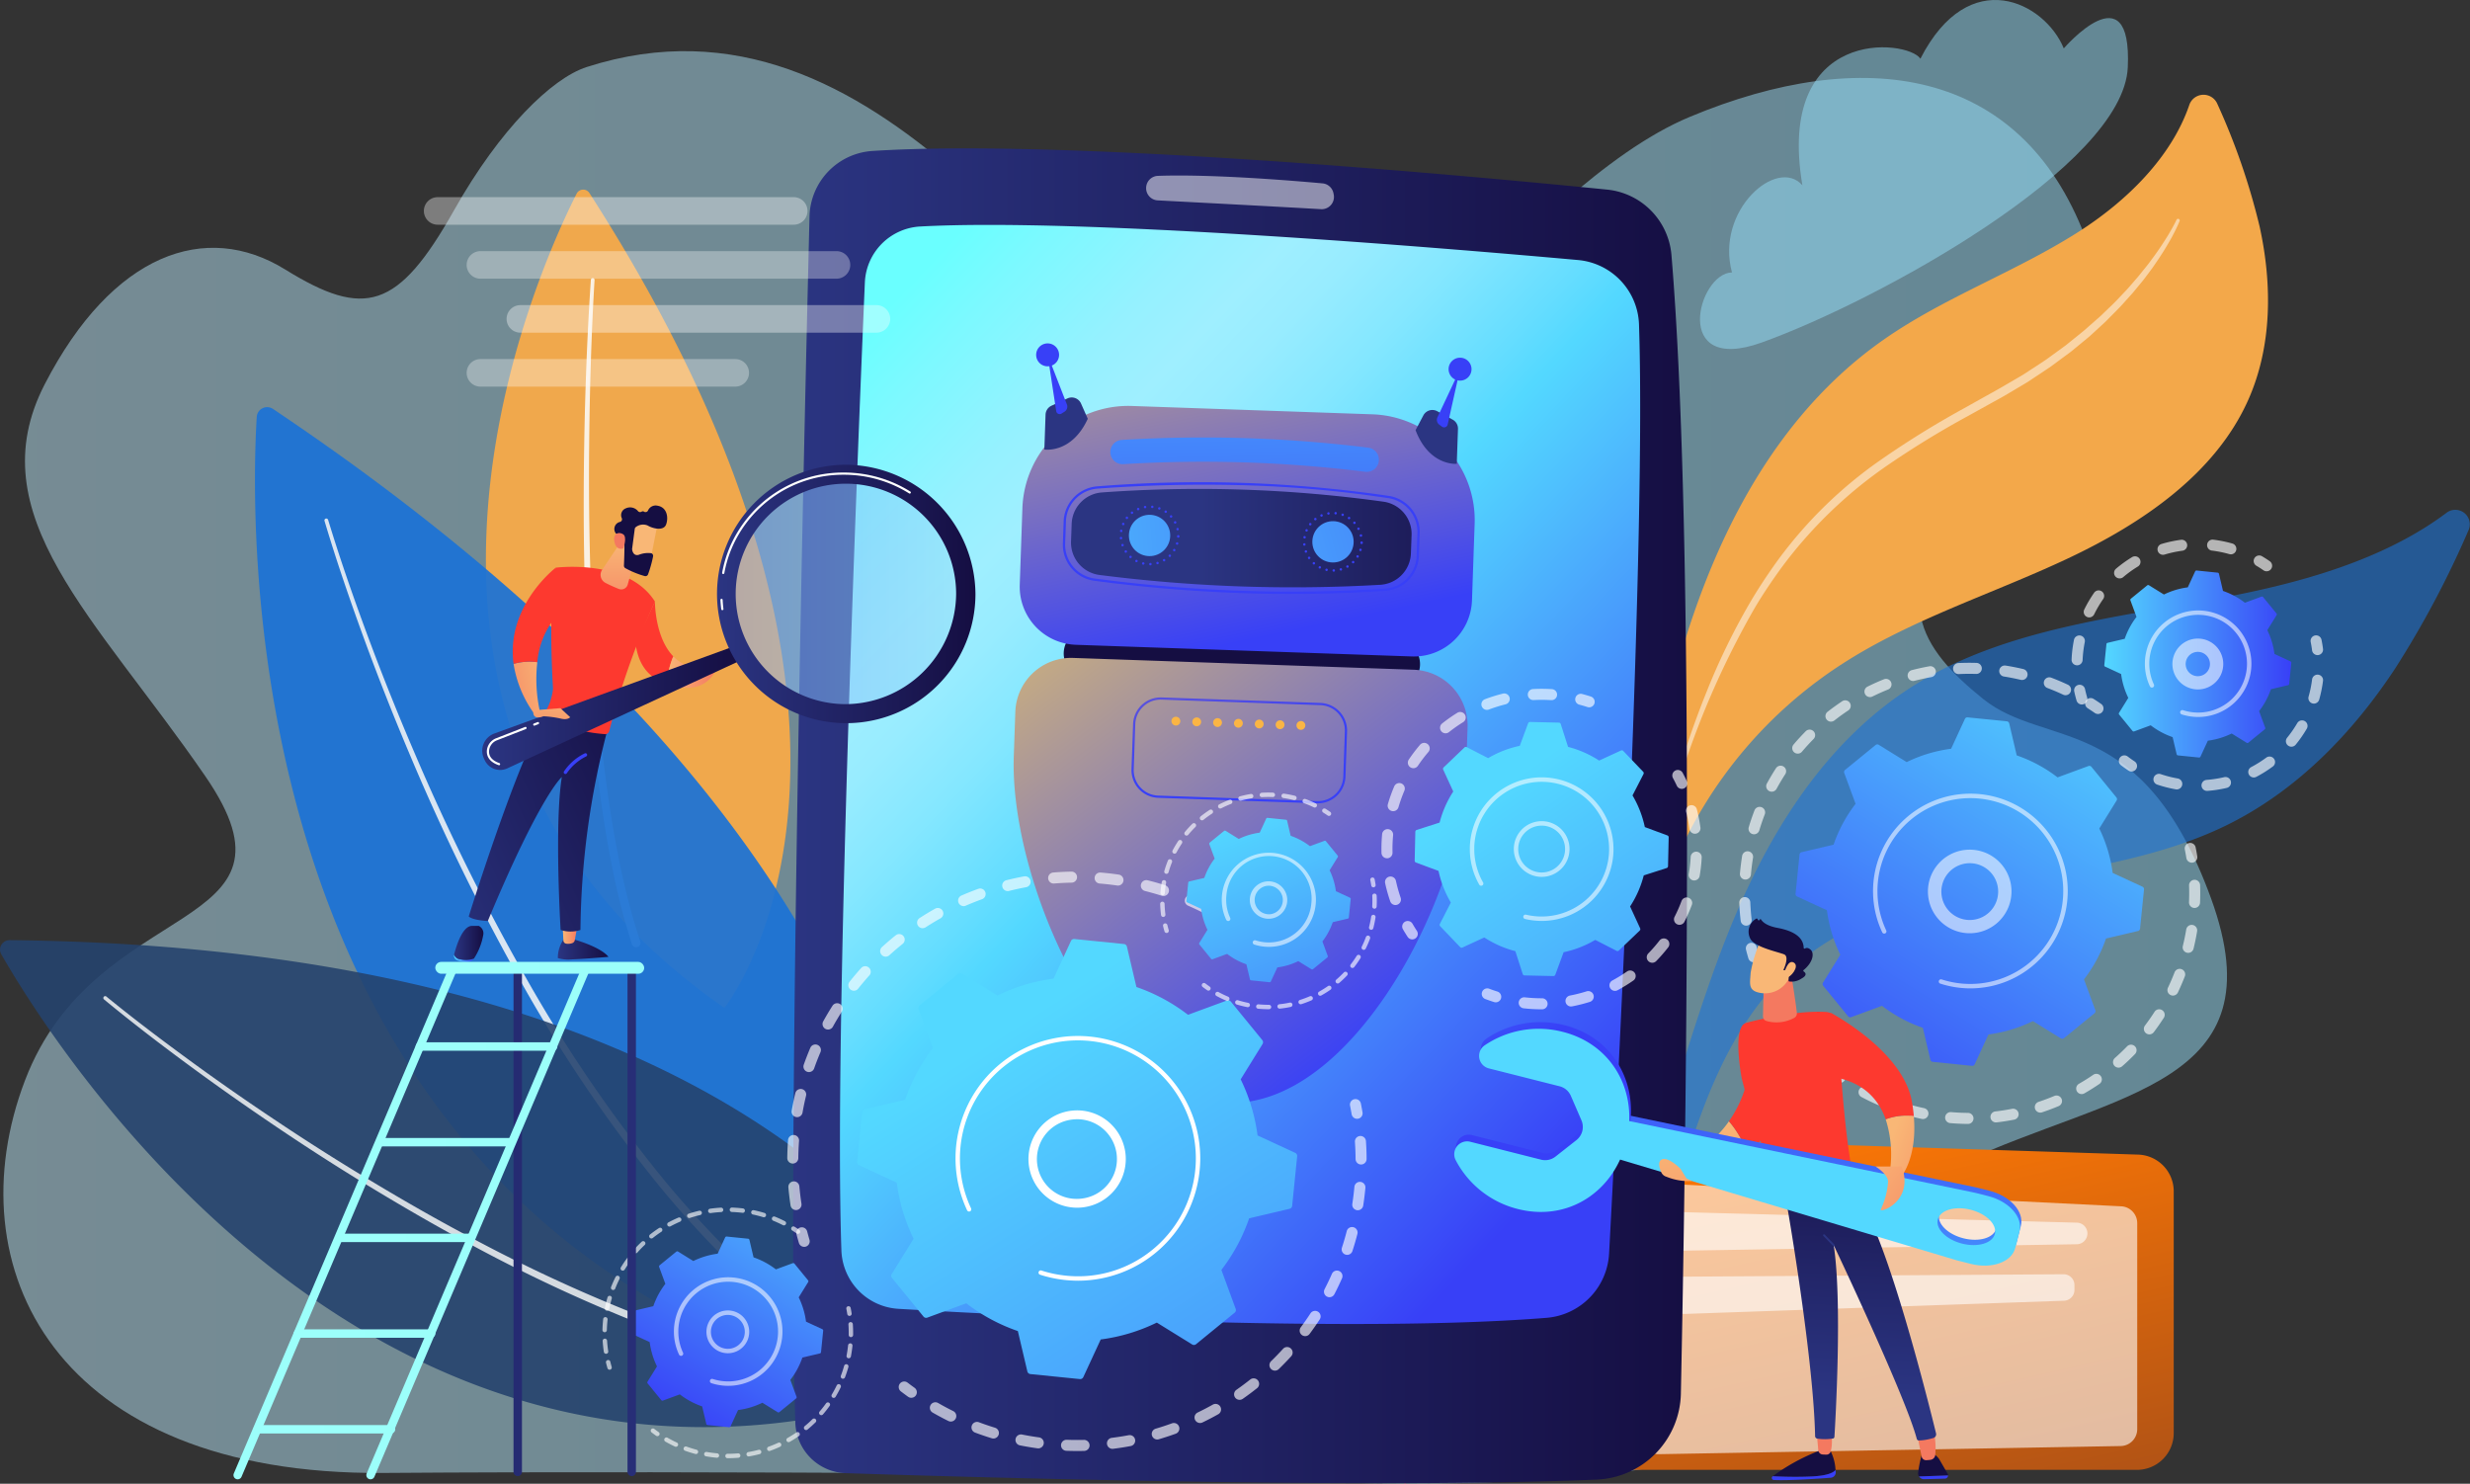 <svg xmlns="http://www.w3.org/2000/svg" xmlns:xlink="http://www.w3.org/1999/xlink" width="384.202" height="230.789" viewBox="0 0 384.202 230.789">
  <rect x="0" y="0" width="384.202" height="230.789" fill="#333333" stroke="none"/>
  <defs>
    <linearGradient id="linear-gradient" y1="0.5" x2="1" y2="0.5" gradientUnits="objectBoundingBox">
      <stop offset="0" stop-color="#bae5f5"/>
      <stop offset="1" stop-color="#95ddf8"/>
    </linearGradient>
    <linearGradient id="linear-gradient-2" x1="0.293" y1="-0.006" x2="1.134" y2="2.115" gradientUnits="objectBoundingBox">
      <stop offset="0" stop-color="#fc7705"/>
      <stop offset="1" stop-color="#6d3224"/>
    </linearGradient>
    <linearGradient id="linear-gradient-3" x1="33.278" y1="-79.779" x2="32.943" y2="-78.246" gradientUnits="objectBoundingBox">
      <stop offset="0" stop-color="#3790d5"/>
      <stop offset="1" stop-color="#ef497a"/>
    </linearGradient>
    <linearGradient id="linear-gradient-4" x1="-4.45" y1="-3.46" x2="-3.771" y2="-3.46" gradientUnits="objectBoundingBox">
      <stop offset="0" stop-color="#cb236d"/>
      <stop offset="1" stop-color="#24426d"/>
    </linearGradient>
    <linearGradient id="linear-gradient-5" y1="0.5" x2="1" y2="0.5" gradientUnits="objectBoundingBox">
      <stop offset="0" stop-color="#2b3582"/>
      <stop offset="1" stop-color="#150e42"/>
    </linearGradient>
    <linearGradient id="linear-gradient-6" x1="0.122" y1="0.018" x2="0.838" y2="0.951" gradientUnits="objectBoundingBox">
      <stop offset="0.013" stop-color="#6affff"/>
      <stop offset="0.071" stop-color="#7cf9ff"/>
      <stop offset="0.169" stop-color="#95f1ff"/>
      <stop offset="0.228" stop-color="#9fefff"/>
      <stop offset="0.277" stop-color="#98ecff"/>
      <stop offset="0.347" stop-color="#84e7ff"/>
      <stop offset="0.431" stop-color="#65ddff"/>
      <stop offset="0.472" stop-color="#53d8ff"/>
      <stop offset="0.964" stop-color="#3840f7"/>
    </linearGradient>
    <linearGradient id="linear-gradient-7" x1="0.19" y1="-11.283" x2="0.912" y2="-3.147" xlink:href="#linear-gradient-5"/>
    <linearGradient id="linear-gradient-8" x1="0.499" y1="-1.168" x2="1.201" y2="0.668" gradientUnits="objectBoundingBox">
      <stop offset="0" stop-color="#ffd153"/>
      <stop offset="1" stop-color="#3840f7"/>
    </linearGradient>
    <linearGradient id="linear-gradient-9" x1="0.343" y1="-0.814" x2="1.327" y2="0.446" gradientUnits="objectBoundingBox">
      <stop offset="0" stop-color="#ffd753"/>
      <stop offset="1" stop-color="#3840f7"/>
    </linearGradient>
    <linearGradient id="linear-gradient-10" x1="0.381" y1="-1.998" x2="1.379" y2="-1.998" xlink:href="#linear-gradient-5"/>
    <linearGradient id="linear-gradient-11" x1="-1.078" y1="-4.832" x2="3.437" y2="10.422" gradientUnits="objectBoundingBox">
      <stop offset="0" stop-color="#53d8ff"/>
      <stop offset="1" stop-color="#3840f7"/>
    </linearGradient>
    <linearGradient id="linear-gradient-12" x1="-1.478" y1="-6.182" x2="3.037" y2="9.072" xlink:href="#linear-gradient-11"/>
    <linearGradient id="linear-gradient-13" x1="1.933" y1="-4.539" x2="3.023" y2="-3.073" xlink:href="#linear-gradient-11"/>
    <linearGradient id="linear-gradient-14" x1="1.934" y1="-4.646" x2="3.025" y2="-3.179" xlink:href="#linear-gradient-11"/>
    <linearGradient id="linear-gradient-15" x1="6.101" y1="-11.956" x2="5.467" y2="-6.25" xlink:href="#linear-gradient-11"/>
    <linearGradient id="linear-gradient-16" x1="2.912" y1="-4.073" x2="3.886" y2="-4.073" xlink:href="#linear-gradient-5"/>
    <linearGradient id="linear-gradient-17" x1="7.531" y1="-5.278" x2="6.794" y2="-2.981" xlink:href="#linear-gradient-11"/>
    <linearGradient id="linear-gradient-18" x1="5.893" y1="-10.605" x2="5.259" y2="-4.899" xlink:href="#linear-gradient-11"/>
    <linearGradient id="linear-gradient-19" x1="2.96" y1="-4.18" x2="3.959" y2="-4.18" xlink:href="#linear-gradient-5"/>
    <linearGradient id="linear-gradient-20" x1="6.321" y1="-4.876" x2="5.683" y2="-2.514" xlink:href="#linear-gradient-11"/>
    <linearGradient id="linear-gradient-21" x1="0.684" y1="-8.659" x2="2.939" y2="7.313" xlink:href="#linear-gradient-11"/>
    <linearGradient id="linear-gradient-22" x1="0.13" y1="-3.472" x2="1.335" y2="-0.554" xlink:href="#linear-gradient-11"/>
    <linearGradient id="linear-gradient-23" x1="-0.097" y1="-3.856" x2="2.017" y2="-0.355" gradientUnits="objectBoundingBox">
      <stop offset="0" stop-color="#ffa953"/>
      <stop offset="1" stop-color="#3840f7"/>
    </linearGradient>
    <linearGradient id="linear-gradient-24" x1="-3.028" y1="-45.887" x2="41.473" y2="-1.929" gradientUnits="objectBoundingBox">
      <stop offset="0" stop-color="#ffa253"/>
      <stop offset="1" stop-color="#f7c438"/>
    </linearGradient>
    <linearGradient id="linear-gradient-27" x1="0.32" y1="0.221" x2="1.594" y2="2.202" xlink:href="#linear-gradient-11"/>
    <linearGradient id="linear-gradient-28" x1="0.333" y1="0.261" x2="2.028" y2="2.686" xlink:href="#linear-gradient-11"/>
    <linearGradient id="linear-gradient-29" x1="1.063" y1="-0.44" x2="0.221" y2="0.966" xlink:href="#linear-gradient-11"/>
    <linearGradient id="linear-gradient-30" x1="0.885" y1="-0.116" x2="0.077" y2="1.176" xlink:href="#linear-gradient-11"/>
    <linearGradient id="linear-gradient-31" x1="0" y1="0.5" x2="1" y2="0.5" xlink:href="#linear-gradient-11"/>
    <linearGradient id="linear-gradient-32" x1="0.299" y1="0.008" x2="1.248" y2="2.327" xlink:href="#linear-gradient-11"/>
    <linearGradient id="linear-gradient-33" x1="0.304" y1="0.072" x2="1.473" y2="3.841" gradientUnits="objectBoundingBox">
      <stop offset="0" stop-color="#f9b776"/>
      <stop offset="1" stop-color="#f47960"/>
    </linearGradient>
    <linearGradient id="linear-gradient-34" x1="-74.572" y1="0.5" x2="-73.553" y2="0.5" xlink:href="#linear-gradient-5"/>
    <linearGradient id="linear-gradient-35" x1="-73.182" y1="0.5" x2="-72.182" y2="0.5" xlink:href="#linear-gradient-11"/>
    <linearGradient id="linear-gradient-36" x1="-164.931" y1="0.5" x2="-163.931" y2="0.5" xlink:href="#linear-gradient-5"/>
    <linearGradient id="linear-gradient-37" x1="-170.009" y1="0.5" x2="-169.009" y2="0.5" xlink:href="#linear-gradient-11"/>
    <linearGradient id="linear-gradient-38" x1="-253.433" y1="0.5" x2="-252.433" y2="0.5" xlink:href="#linear-gradient-33"/>
    <linearGradient id="linear-gradient-39" x1="-291.527" y1="0.5" x2="-290.527" y2="0.5" xlink:href="#linear-gradient-33"/>
    <linearGradient id="linear-gradient-40" x1="0.492" y1="0.809" x2="0.525" y2="-0.418" xlink:href="#linear-gradient-5"/>
    <linearGradient id="linear-gradient-41" x1="-405.777" y1="-3.524" x2="-411.514" y2="3.756" xlink:href="#linear-gradient-5"/>
    <linearGradient id="linear-gradient-42" x1="-136.278" y1="1.331" x2="-136.042" y2="0.355" xlink:href="#linear-gradient-33"/>
    <linearGradient id="linear-gradient-43" x1="-98.708" y1="0.35" x2="-99.82" y2="1.106" xlink:href="#linear-gradient-33"/>
    <linearGradient id="linear-gradient-44" x1="-72.01" y1="0.154" x2="-71.281" y2="1.105" xlink:href="#linear-gradient-5"/>
    <linearGradient id="linear-gradient-45" x1="-407.577" y1="-0.685" x2="-412.128" y2="1.784" xlink:href="#linear-gradient-33"/>
    <linearGradient id="linear-gradient-46" x1="0.096" y1="1.899" x2="0.706" y2="-0.263" xlink:href="#linear-gradient-11"/>
    <linearGradient id="linear-gradient-47" x1="-21.695" y1="7.779" x2="-20.992" y2="9.401" xlink:href="#linear-gradient-11"/>
    <linearGradient id="linear-gradient-48" x1="-21.132" y1="9.431" x2="-20.626" y2="11.032" xlink:href="#linear-gradient-11"/>
    <linearGradient id="linear-gradient-49" x1="-9.291" y1="6.941" x2="-9.081" y2="8.909" xlink:href="#linear-gradient-11"/>
    <linearGradient id="linear-gradient-50" x1="0.256" y1="0.268" x2="2.785" y2="2.005" xlink:href="#linear-gradient-33"/>
    <linearGradient id="linear-gradient-51" x1="0.127" y1="-0.777" x2="2.098" y2="6.835" xlink:href="#linear-gradient-33"/>
    <linearGradient id="linear-gradient-52" x1="-0.356" y1="-0.364" x2="2.175" y2="2.061" xlink:href="#linear-gradient-33"/>
    <linearGradient id="linear-gradient-55" x1="0" y1="0.5" x2="1" y2="0.5" xlink:href="#linear-gradient-33"/>
    <linearGradient id="linear-gradient-59" x1="-0.289" y1="1.193" x2="1.375" y2="0.002" xlink:href="#linear-gradient-5"/>
    <linearGradient id="linear-gradient-60" x1="-1.502" y1="5.021" x2="-1.144" y2="4.213" xlink:href="#linear-gradient-11"/>
    <linearGradient id="linear-gradient-61" x1="1.381" y1="0.1" x2="-1.008" y2="1.142" xlink:href="#linear-gradient-33"/>
    <linearGradient id="linear-gradient-63" x1="0.504" y1="-0.004" x2="0.489" y2="1.888" xlink:href="#linear-gradient-33"/>
    <linearGradient id="linear-gradient-65" y1="0.5" x2="1" y2="0.5" gradientUnits="objectBoundingBox">
      <stop offset="0" stop-color="#7ca9ff"/>
      <stop offset="1" stop-color="#95ddf8"/>
    </linearGradient>
    <linearGradient id="linear-gradient-67" x1="-18.845" y1="74.492" x2="-20.365" y2="75.829" xlink:href="#linear-gradient-33"/>
    <linearGradient id="linear-gradient-68" x1="-11.016" y1="47.584" x2="-9.994" y2="47.584" xlink:href="#linear-gradient-5"/>
    <linearGradient id="linear-gradient-69" x1="-55.635" y1="213.019" x2="-52.345" y2="210.663" xlink:href="#linear-gradient-33"/>
    <linearGradient id="linear-gradient-70" x1="1.114" y1="-1.222" x2="-0.579" y2="3.819" xlink:href="#linear-gradient-33"/>
    <linearGradient id="linear-gradient-72" x1="14.935" y1="0.23" x2="-65.87" y2="1.744" xlink:href="#linear-gradient-5"/>
    <linearGradient id="linear-gradient-73" x1="20.832" y1="0.119" x2="-59.959" y2="1.633" xlink:href="#linear-gradient-5"/>
    <linearGradient id="linear-gradient-74" y1="0.5" x2="1" y2="0.5" gradientUnits="objectBoundingBox">
      <stop offset="0" stop-color="#9cfffb"/>
      <stop offset="1" stop-color="#9bfffa"/>
    </linearGradient>
    <linearGradient id="linear-gradient-80" x1="0" y1="0.5" x2="1" y2="0.5" xlink:href="#linear-gradient-74"/>
    <linearGradient id="linear-gradient-82" x1="-35.633" y1="10.622" x2="-34.442" y2="10.92" xlink:href="#linear-gradient-65"/>
  </defs>
  <g id="Grupo_54260" data-name="Grupo 54260" transform="translate(-4257.61 -448.179)">
    <g id="Grupo_54259" data-name="Grupo 54259" transform="translate(4257.61 456.134)">
      <path id="Trazado_101694" data-name="Trazado 101694" d="M4350.617,484.887c-5.416,1.739-13.516,9.646-20.619,22.257-8.736,15.513-13.927,16.872-26.287,9.229s-26.879-2.508-37.387,17.842,7.9,36.172,24.961,60.964-17,18.379-28.039,47.336,4.528,61.44,55.735,61.053c51.277-.387,128.792.355,128.792.355s71.885,6.845,98.062-10.842-6.021-26.288,18.326-37.6,49.759-12.072,39.113-41.3-25.712-23.177-35.435-30.993-15.572-16.3-1.669-30.211,24.545-23.282,17.517-41.712c-10.083-26.441-34.554-29.853-61.438-18.645s-52.025,56.5-74.441,45.036S4396.738,470.076,4350.617,484.887Z" transform="translate(-4259.36 -482.415)" opacity="0.5" fill="url(#linear-gradient)"/>
      <g id="Grupo_54207" data-name="Grupo 54207" transform="translate(247.143 169.056)">
        <path id="Trazado_101695" data-name="Trazado 101695" d="M5321.176,1215.753l.675,40.179a5.719,5.719,0,0,0,5.718,5.624h78.861a5.719,5.719,0,0,0,5.72-5.72v-37.6a5.72,5.72,0,0,0-5.535-5.717l-79.536-2.574A5.72,5.72,0,0,0,5321.176,1215.753Z" transform="translate(-5321.175 -1209.937)" fill="url(#linear-gradient-2)"/>
        <path id="Trazado_101696" data-name="Trazado 101696" d="M5349.261,1242.74l1.711,36.948a2.624,2.624,0,0,0,2.668,2.5l71.81-1.265a2.625,2.625,0,0,0,2.579-2.625v-32.043a2.625,2.625,0,0,0-2.5-2.622l-73.521-3.64A2.625,2.625,0,0,0,5349.261,1242.74Z" transform="translate(-5342.732 -1233.009)" fill="#fff" opacity="0.6"/>
        <path id="Trazado_101697" data-name="Trazado 101697" d="M5373.914,1261.177v2.661a1.68,1.68,0,0,0,1.707,1.679l61.937-1.011a1.68,1.68,0,0,0,1.652-1.679h0a1.68,1.68,0,0,0-1.635-1.679l-61.937-1.651A1.679,1.679,0,0,0,5373.914,1261.177Z" transform="translate(-5361.659 -1247.981)" fill="#fff" opacity="0.6"/>
        <path id="Trazado_101698" data-name="Trazado 101698" d="M5377.893,1303.2v2.441a1.68,1.68,0,0,0,1.738,1.679l58.991-2.055a1.68,1.68,0,0,0,1.622-1.678v-.761a1.68,1.68,0,0,0-1.69-1.68l-58.992.375A1.679,1.679,0,0,0,5377.893,1303.2Z" transform="translate(-5364.713 -1279.954)" fill="#fff" opacity="0.6"/>
      </g>
      <g id="Grupo_54213" data-name="Grupo 54213" transform="translate(0 6.791)">
        <path id="Trazado_101699" data-name="Trazado 101699" d="M5260.346,532.117a104.255,104.255,0,0,0-6.591-19.1,2.336,2.336,0,0,0-4.322.142c-2.775,8.184-9.772,15.051-17.4,19.892-9.713,6.165-20.841,10.134-30.241,16.732-19.346,13.58-29.048,36.6-34.149,59.225s-6.57,46.1-14,68.087c-3.544,10.485-8.578,20.751-16.661,28.511-7.938,7.622-19.2,12.55-30.366,11.264a.519.519,0,0,0-.595.518h0a.524.524,0,0,0,.283.447c12.474,6.535,28.82,1.409,38.285-8.66,9.535-10.144,13.462-24.052,15.838-37.6s3.557-27.494,8.837-40.23a68.842,68.842,0,0,1,26.433-31.357c10.758-6.878,23.245-10.766,34.848-16.236s22.9-13.167,28.019-24.616C5262.311,550.743,5262.322,541.113,5260.346,532.117Z" transform="translate(-4908.872 -511.642)" fill="#f3a84a"/>
        <g id="Grupo_54209" data-name="Grupo 54209" transform="translate(218.486 64.558)">
          <path id="Trazado_101700" data-name="Trazado 101700" d="M5197.851,1435.552l0-1.76.2.028c.739.1,1.493.174,2.242.209l.648.031-.578.294c-.83.422-1.571.779-2.268,1.09Zm.345-1.365v.835c.455-.207.932-.435,1.441-.687C5199.154,1434.3,5198.672,1434.249,5198.2,1434.186Z" transform="translate(-5197.851 -1284.067)" fill="url(#linear-gradient-3)"/>
          <g id="Grupo_54208" data-name="Grupo 54208" transform="translate(2.432)" opacity="0.6">
            <path id="Trazado_101701" data-name="Trazado 101701" d="M5367.943,789.927c-9.763,7.325-22.721,10.937-35.156,13.25-16.263,3.025-33.4,4.8-47.32,13.378-14.54,8.958-23.61,24.241-29.706,39.84s-9.783,32.06-16.595,47.374c-6.478,14.565-16.416,28.478-30.85,35.827,11.264.525,21.907-6.758,28.168-15.924,6.678-9.777,9.519-21.472,13-32.715s8.02-22.733,17.05-30.547c17.718-15.331,45.841-11.472,67.1-21.84,11-5.364,19.7-14.385,26.312-24.412a149.742,149.742,0,0,0,11.46-21.611A2.251,2.251,0,0,0,5367.943,789.927Z" transform="translate(-5208.317 -789.462)" fill="#1c73d5"/>
          </g>
        </g>
        <path id="Trazado_101702" data-name="Trazado 101702" d="M5457.276,595.032c-.248.6-.518,1.171-.808,1.738l-.441.845-.475.826c-.637,1.1-1.322,2.168-2.047,3.21-.349.531-.731,1.037-1.111,1.545s-.755,1.021-1.167,1.5l-1.212,1.468c-.417.478-.848.944-1.272,1.416-.832.961-1.756,1.832-2.642,2.743-.437.462-.923.871-1.385,1.306l-1.4,1.286c-.972.817-1.961,1.613-2.941,2.42l-3.06,2.266c-1.045.719-2.111,1.409-3.166,2.115-.521.363-1.077.671-1.62,1l-1.637.971c-1.087.664-2.2,1.251-3.3,1.863l-3.3,1.83a142.118,142.118,0,0,0-12.8,7.872,69.464,69.464,0,0,0-16.058,15.568c-1.474,2.017-2.877,4.089-4.161,6.237a134.02,134.02,0,0,0-11.984,27.557.26.26,0,0,1-.5-.154c1.427-4.836,3.053-9.62,4.949-14.3a103.54,103.54,0,0,1,6.627-13.638c1.276-2.189,2.674-4.307,4.148-6.373a67.789,67.789,0,0,1,16.228-15.949,143.3,143.3,0,0,1,12.892-7.995l3.3-1.846c1.1-.613,2.209-1.217,3.279-1.853l1.619-.943c.538-.318,1.088-.616,1.6-.969,1.043-.687,2.1-1.357,3.132-2.057l3.027-2.205c.969-.786,1.949-1.561,2.911-2.357l1.406-1.236c.464-.417.953-.808,1.393-1.252.89-.873,1.822-1.709,2.661-2.634.428-.455.863-.9,1.285-1.363l1.227-1.415c.419-.464.794-.963,1.189-1.446s.79-.969,1.153-1.477c.752-1,1.468-2.022,2.136-3.077l.5-.793.473-.807c.312-.538.61-1.093.872-1.643l.006-.012a.26.26,0,0,1,.476.211Z" transform="translate(-5118.249 -575.379)" fill="#fff" opacity="0.5"/>
        <g id="Grupo_54210" data-name="Grupo 54210" transform="translate(75.583 14.746)" opacity="0.98">
          <path id="Trazado_101703" data-name="Trazado 101703" d="M4596.987,575.729c-6.116,12.081-38.837,83.837,22.982,126.636,0,0,33.7-41.694-21-126.742A1.145,1.145,0,0,0,4596.987,575.729Z" transform="translate(-4582.877 -575.1)" fill="#f3a84a"/>
          <path id="Trazado_101704" data-name="Trazado 101704" d="M4650.013,634.62c-.512,8.622-.757,17.268-.838,25.908s.048,17.284.436,25.913,1.037,17.245,2.15,25.8q.814,6.418,2.1,12.753a108.243,108.243,0,0,0,3.249,12.466v0a.687.687,0,1,1-1.3.434l0-.005a109.351,109.351,0,0,1-3.194-12.647q-1.25-6.392-2.015-12.855c-1.053-8.607-1.633-17.256-1.961-25.907s-.376-17.31-.238-25.963.458-17.3,1.038-25.939a.291.291,0,0,1,.58.037Z" transform="translate(-4633.116 -620.55)" fill="#fff" opacity="0.86"/>
        </g>
        <g id="Grupo_54211" data-name="Grupo 54211" transform="translate(39.661 48.583)" opacity="0.93">
          <path id="Trazado_101705" data-name="Trazado 101705" d="M4431.089,720.992a1.626,1.626,0,0,0-2.526,1.257c-1.153,19.189-3.3,131.132,101.38,152.017C4529.944,874.267,4550.33,800.935,4431.089,720.992Z" transform="translate(-4428.29 -720.716)" fill="#1c73d5"/>
          <path id="Trazado_101706" data-name="Trazado 101706" d="M4475.36,795.451c1.873,6.173,4.008,12.279,6.259,18.332s4.66,12.051,7.211,17.985a343.078,343.078,0,0,0,17.182,34.7,223.453,223.453,0,0,0,21.811,31.907c2.052,2.484,4.2,4.887,6.4,7.233s4.491,4.612,6.864,6.783a103.745,103.745,0,0,0,15.269,11.713l0,0a.687.687,0,0,1-.729,1.164l0,0a105.04,105.04,0,0,1-15.406-11.941q-3.579-3.309-6.894-6.882c-2.211-2.377-4.361-4.81-6.414-7.321a224.439,224.439,0,0,1-21.754-32.174,343.626,343.626,0,0,1-17.049-34.878q-3.788-8.938-7.132-18.054c-2.225-6.078-4.329-12.2-6.179-18.406a.291.291,0,0,1,.557-.168Z" transform="translate(-4463.984 -777.922)" fill="#fff" opacity="0.86"/>
        </g>
        <g id="Grupo_54212" data-name="Grupo 54212" transform="translate(0 131.49)" opacity="0.89">
          <path id="Trazado_101707" data-name="Trazado 101707" d="M4259.1,1077.5a1.472,1.472,0,0,0-1.288,2.205c8.649,15.094,62.57,100.876,152.155,64.737C4409.963,1144.443,4389,1078.831,4259.1,1077.5Z" transform="translate(-4257.61 -1077.501)" fill="url(#linear-gradient-4)"/>
          <path id="Trazado_101708" data-name="Trazado 101708" d="M4327.258,1115.046c4.428,3.613,9.006,7.057,13.63,10.425s9.339,6.616,14.11,9.775,9.618,6.2,14.529,9.135,9.882,5.766,14.948,8.419a242.539,242.539,0,0,0,31.28,13.972l1,.369,1.015.34,2.031.677,2.03.676c.677.226,1.366.412,2.048.62,1.37.4,2.731.826,4.107,1.2l4.142,1.066a128.678,128.678,0,0,0,16.823,2.909h.009a.687.687,0,0,1-.139,1.366h0a129.985,129.985,0,0,1-16.994-3.039l-4.172-1.1c-1.385-.386-2.754-.824-4.131-1.234-.686-.214-1.379-.405-2.06-.637l-2.041-.693-2.041-.693-1.019-.348-1.009-.377a243.538,243.538,0,0,1-31.339-14.215c-5.067-2.691-10.03-5.57-14.942-8.529s-9.747-6.044-14.508-9.24-9.459-6.481-14.08-9.874-9.174-6.873-13.6-10.529a.291.291,0,0,1,.369-.45Z" transform="translate(-4310.707 -1106.269)" fill="#fff" opacity="0.86"/>
        </g>
      </g>
      <g id="Grupo_54214" data-name="Grupo 54214" transform="translate(123.37 15.126)">
        <path id="Trazado_101709" data-name="Trazado 101709" d="M4791.072,558.09c-.819,33.08-3.479,147.184-2.209,187.618a8.118,8.118,0,0,0,7.852,7.862c21.187.693,82.134,2.451,116.788,1a13.67,13.67,0,0,0,13.107-13.372c.72-34.721,2.309-132.379-1.468-177.116a11.155,11.155,0,0,0-10.012-10.164c-23.073-2.308-84.354-7.95-114.293-6.008A10.456,10.456,0,0,0,4791.072,558.09Z" transform="translate(-4788.524 -547.507)" fill="url(#linear-gradient-5)"/>
        <path id="Trazado_101710" data-name="Trazado 101710" d="M4823.742,607.7c-1.158,27.092-4.807,117.22-3.649,150.548a9.43,9.43,0,0,0,8.875,9.095c20.035,1.172,71.421,3.758,100.807,1.4a10.6,10.6,0,0,0,9.729-10c1.489-27.639,5.765-111.562,4.654-144.516a10.418,10.418,0,0,0-9.489-10.021c-21.673-1.946-77.339-6.576-102.311-5.214A9.111,9.111,0,0,0,4823.742,607.7Z" transform="translate(-4812.585 -586.842)" fill="url(#linear-gradient-6)"/>
        <path id="Trazado_101711" data-name="Trazado 101711" d="M5024.817,567.628h0a1.9,1.9,0,0,0,1.8,1.905c5,.262,19.1,1,25.4,1.369a1.906,1.906,0,0,0,1.981-2.266l-.041-.208a1.906,1.906,0,0,0-1.7-1.539c-4.258-.39-17.108-1.472-25.622-1.168A1.9,1.9,0,0,0,5024.817,567.628Z" transform="translate(-4969.909 -561.447)" fill="#fff" opacity="0.5"/>
      </g>
      <g id="Grupo_54218" data-name="Grupo 54218" transform="translate(157.671 45.459)">
        <path id="Trazado_101712" data-name="Trazado 101712" d="M5021.1,878.364l-47.7-1.654a3.874,3.874,0,0,1-3.727-3.994h0a3.874,3.874,0,0,1,3.995-3.726l47.7,1.654a3.874,3.874,0,0,1,3.726,3.995h0A3.874,3.874,0,0,1,5021.1,878.364Z" transform="translate(-4961.884 -824.617)" fill="url(#linear-gradient-7)"/>
        <path id="Trazado_101713" data-name="Trazado 101713" d="M5010.541,750.142a9.04,9.04,0,0,1-9.32,8.7l-52.33-1.815a9.039,9.039,0,0,1-8.694-9.32l.415-11.982a16.472,16.472,0,0,1,16.983-15.845l37.517,1.3a16.472,16.472,0,0,1,15.845,16.983Z" transform="translate(-4939.249 -710.148)" fill="url(#linear-gradient-8)"/>
        <path id="Trazado_101714" data-name="Trazado 101714" d="M4945.355,888.555l53.035,1.839a8.685,8.685,0,0,1,8.354,8.955l-.241,6.958c-.671,19.345-17.655,52.124-37,51.453h0c-19.345-.671-34.017-34.548-33.346-53.893l.241-6.958A8.686,8.686,0,0,1,4945.355,888.555Z" transform="translate(-4936.137 -839.634)" fill="url(#linear-gradient-9)"/>
        <g id="Grupo_54216" data-name="Grupo 54216" transform="translate(8.924 22.657)">
          <path id="Trazado_101715" data-name="Trazado 101715" d="M5027.409,785.55a5.067,5.067,0,0,1-4.756,4.887,236.006,236.006,0,0,1-43.681-1.528,5.074,5.074,0,0,1-4.428-5.208l.1-2.744a5.07,5.07,0,0,1,4.736-4.885,208.164,208.164,0,0,1,43.82,1.449,5.067,5.067,0,0,1,4.313,5.192Z" transform="translate(-4974.542 -775.548)" fill="url(#linear-gradient-10)"/>
          <g id="Grupo_54215" data-name="Grupo 54215" transform="translate(8.402 3.403)">
            <circle id="Elipse_4050" data-name="Elipse 4050" cx="3.213" cy="3.213" r="3.213" transform="translate(0 6.284) rotate(-77.915)" fill="url(#linear-gradient-11)"/>
            <circle id="Elipse_4051" data-name="Elipse 4051" cx="3.213" cy="3.213" r="3.213" transform="translate(29.086 7.969) rotate(-89.143)" fill="url(#linear-gradient-12)"/>
          </g>
          <path id="Trazado_101716" data-name="Trazado 101716" d="M5011.741,795.764a.189.189,0,0,1,.182-.2h0a.19.19,0,0,1,.2.186h0a.188.188,0,0,1-.186.193h-.01A.186.186,0,0,1,5011.741,795.764Zm-.968.073a.194.194,0,0,1-.143-.228h0a.19.19,0,0,1,.228-.143h0a.192.192,0,0,1,.144.228h0a.191.191,0,0,1-.191.148h0C5010.8,795.841,5010.787,795.837,5010.773,795.837Zm2.079-.2a.186.186,0,0,1,.131-.232h0a.185.185,0,0,1,.233.128h0a.19.19,0,0,1-.128.236h0a.189.189,0,0,1-.059.005h0A.187.187,0,0,1,5012.852,795.637Zm-3.175-.2a.186.186,0,0,1-.08-.254h0a.185.185,0,0,1,.253-.084h0a.187.187,0,0,1,.081.254h0a.182.182,0,0,1-.175.1h0A.175.175,0,0,1,5009.677,795.438Zm4.223-.2a.19.19,0,0,1,.067-.262h0a.193.193,0,0,1,.259.067h0a.193.193,0,0,1-.068.262h0a.185.185,0,0,1-.1.024h0A.187.187,0,0,1,5013.9,795.241Zm-5.186-.462a.19.19,0,0,1-.015-.269h0a.194.194,0,0,1,.269-.015h0a.193.193,0,0,1,.015.268h0a.194.194,0,0,1-.15.063h0A.181.181,0,0,1,5008.714,794.779Zm6.1-.184a.194.194,0,0,1,0-.271h0a.19.19,0,0,1,.268,0h0a.19.19,0,0,1,0,.268h0a.179.179,0,0,1-.139.053h0A.2.2,0,0,1,5014.812,794.6Zm-6.868-.692a.19.19,0,0,1,.05-.263h0a.192.192,0,0,1,.266.05h0a.187.187,0,0,1-.054.263h0a.184.184,0,0,1-.111.034h0A.192.192,0,0,1,5007.944,793.9Zm7.595-.163a.192.192,0,0,1-.067-.26h0a.193.193,0,0,1,.26-.067h0a.189.189,0,0,1,.067.26h0a.188.188,0,0,1-.172.094h0A.173.173,0,0,1,5015.539,793.741Zm-8.122-.876h0a.193.193,0,0,1,.115-.243h0a.194.194,0,0,1,.243.115h0a.193.193,0,0,1-.115.243h0a.264.264,0,0,1-.073.011h0A.19.19,0,0,1,5007.417,792.865Zm8.614-.131a.186.186,0,0,1-.13-.235h0a.194.194,0,0,1,.235-.129h0a.188.188,0,0,1,.129.234h0v0h0a.19.19,0,0,1-.19.134h0A.188.188,0,0,1,5016.031,792.735Zm-8.867-1.008a.192.192,0,0,1,.172-.207h0a.192.192,0,0,1,.207.172h0a.192.192,0,0,1-.172.207h-.024A.192.192,0,0,1,5007.164,791.726Zm8.908-.282v-.007h0v-.014h0a.189.189,0,0,1,.2-.182h0a.191.191,0,0,1,.183.2h0v.01h0v.01h0a.188.188,0,0,1-.2.182h0A.19.19,0,0,1,5016.072,791.444Zm0-.021h0v0h0Zm-8.71-.646a.191.191,0,0,1-.161-.215h0a.189.189,0,0,1,.218-.157h0a.187.187,0,0,1,.158.215h0a.189.189,0,0,1-.194.161h0C5007.376,790.782,5007.369,790.778,5007.362,790.778Zm8.61-.42a.188.188,0,0,1,.142-.225h0a.192.192,0,0,1,.229.142h0a.193.193,0,0,1-.146.229h0a.221.221,0,0,1-.048,0h0A.187.187,0,0,1,5015.972,790.358Zm-8.346-.667a.192.192,0,0,1-.1-.251h0a.191.191,0,0,1,.251-.1h0a.192.192,0,0,1,.1.251h0a.2.2,0,0,1-.183.114h0A.269.269,0,0,1,5007.626,789.691Zm7.982-.338h0a.189.189,0,0,1,.081-.255h0a.187.187,0,0,1,.255.081h0a.187.187,0,0,1-.081.255h0a.19.19,0,0,1-.094.021h0A.189.189,0,0,1,5015.609,789.353Zm-7.451-.647a.193.193,0,0,1-.035-.269h0a.191.191,0,0,1,.266-.032h0a.188.188,0,0,1,.035.266h0a.191.191,0,0,1-.157.074h0A.185.185,0,0,1,5008.158,788.706Zm6.846-.24h0a.19.19,0,0,1,.016-.267h0a.194.194,0,0,1,.271.016h0a.19.19,0,0,1-.017.267h0a.2.2,0,0,1-.132.047h0A.187.187,0,0,1,5015,788.466Zm-6.088-.586a.194.194,0,0,1,.034-.267h0a.193.193,0,0,1,.267.033h0a.193.193,0,0,1-.033.267h0a.189.189,0,0,1-.125.04h0A.194.194,0,0,1,5008.916,787.881Zm5.285-.122h0a.19.19,0,0,1-.05-.263h0a.191.191,0,0,1,.264-.052h0a.2.2,0,0,1,.052.266h0a.2.2,0,0,1-.165.08h0A.19.19,0,0,1,5014.2,787.758Zm-4.346-.487a.192.192,0,0,1,.1-.251h0a.191.191,0,0,1,.25.1h0a.187.187,0,0,1-.1.247h0a.157.157,0,0,1-.08.018h0A.188.188,0,0,1,5009.854,787.271Zm3.394,0h0a.194.194,0,0,1-.115-.244h0a.187.187,0,0,1,.245-.112h0a.183.183,0,0,1,.116.241h0a.187.187,0,0,1-.183.128h0A.163.163,0,0,1,5013.249,787.272Zm-2.334-.359a.186.186,0,0,1,.159-.214h0a.188.188,0,0,1,.218.155h0a.194.194,0,0,1-.158.218h0a.152.152,0,0,1-.039,0h0A.19.19,0,0,1,5010.915,786.912Zm1.287.127h0a.192.192,0,0,1-.171-.209h0a.194.194,0,0,1,.208-.171h0a.194.194,0,0,1,.172.209h0a.194.194,0,0,1-.2.172h-.014Z" transform="translate(-4999.583 -784.077)" fill="url(#linear-gradient-13)"/>
          <path id="Trazado_101717" data-name="Trazado 101717" d="M5134.461,800.02a.188.188,0,0,1,.182-.2h0a.189.189,0,0,1,.2.185h0a.189.189,0,0,1-.186.193h-.01A.186.186,0,0,1,5134.461,800.02Zm-.968.073a.194.194,0,0,1-.144-.228h0a.191.191,0,0,1,.229-.143h0a.192.192,0,0,1,.143.228h0a.191.191,0,0,1-.19.148h0C5133.517,800.1,5133.507,800.093,5133.494,800.093Zm2.078-.2a.187.187,0,0,1,.132-.233h0a.185.185,0,0,1,.233.128h0a.189.189,0,0,1-.128.236h0a.184.184,0,0,1-.059,0h0A.188.188,0,0,1,5135.572,799.893Zm-3.174-.2a.186.186,0,0,1-.08-.254h0a.185.185,0,0,1,.253-.084h0a.187.187,0,0,1,.081.254h0a.183.183,0,0,1-.176.1h0A.175.175,0,0,1,5132.4,799.694Zm4.223-.2a.191.191,0,0,1,.067-.262h0a.193.193,0,0,1,.259.067h0a.193.193,0,0,1-.067.262h0a.187.187,0,0,1-.1.024h0A.188.188,0,0,1,5136.62,799.5Zm-5.186-.462a.19.19,0,0,1-.015-.268h0a.193.193,0,0,1,.269-.015h0a.193.193,0,0,1,.014.269h0a.192.192,0,0,1-.149.063h0A.18.18,0,0,1,5131.435,799.035Zm6.1-.184a.194.194,0,0,1,0-.271h0a.19.19,0,0,1,.268,0h0a.191.191,0,0,1,0,.268h0a.18.18,0,0,1-.139.053h0A.2.2,0,0,1,5137.532,798.852Zm-6.868-.692a.191.191,0,0,1,.05-.263h0a.192.192,0,0,1,.267.05h0a.188.188,0,0,1-.054.263h0a.184.184,0,0,1-.111.034h0A.194.194,0,0,1,5130.664,798.16Zm7.6-.163a.191.191,0,0,1-.067-.26h0a.192.192,0,0,1,.26-.066h0a.189.189,0,0,1,.067.26h0a.187.187,0,0,1-.171.094h0A.173.173,0,0,1,5138.259,798Zm-8.123-.876h0a.193.193,0,0,1,.115-.243h0a.194.194,0,0,1,.243.115h0a.192.192,0,0,1-.115.244h0a.267.267,0,0,1-.073.011h0A.191.191,0,0,1,5130.137,797.121Zm8.614-.131a.185.185,0,0,1-.129-.235h0a.193.193,0,0,1,.234-.129h0a.189.189,0,0,1,.129.235h0v0h0a.191.191,0,0,1-.19.134h0A.193.193,0,0,1,5138.751,796.991Zm-8.867-1.008a.193.193,0,0,1,.172-.207h0a.192.192,0,0,1,.207.172h0a.191.191,0,0,1-.172.207h-.024A.192.192,0,0,1,5129.884,795.982Zm8.908-.282v-.007h0v-.014h0a.188.188,0,0,1,.2-.182h0a.19.19,0,0,1,.182.2h0v.01h0v.01h0a.188.188,0,0,1-.2.182h0A.191.191,0,0,1,5138.792,795.7Zm0-.02h0v0h0Zm-8.711-.646a.191.191,0,0,1-.161-.215h0a.19.19,0,0,1,.218-.157h0a.186.186,0,0,1,.157.215h0a.189.189,0,0,1-.194.161h0C5130.1,795.038,5130.089,795.034,5130.082,795.034Zm8.61-.419a.188.188,0,0,1,.142-.225h0a.191.191,0,0,1,.229.142h0a.193.193,0,0,1-.145.229h0a.222.222,0,0,1-.048,0h0A.187.187,0,0,1,5138.692,794.615Zm-8.346-.667a.192.192,0,0,1-.1-.251h0a.192.192,0,0,1,.251-.1h0a.191.191,0,0,1,.1.251h0a.2.2,0,0,1-.183.114h0A.258.258,0,0,1,5130.347,793.947Zm7.982-.338h0a.189.189,0,0,1,.082-.255h0a.187.187,0,0,1,.255.081h0a.187.187,0,0,1-.082.255h0a.189.189,0,0,1-.093.021h0A.19.19,0,0,1,5138.329,793.609Zm-7.45-.647a.193.193,0,0,1-.035-.269h0a.191.191,0,0,1,.266-.032h0a.188.188,0,0,1,.035.266h0a.193.193,0,0,1-.157.073h0A.184.184,0,0,1,5130.879,792.962Zm6.845-.24h0a.19.19,0,0,1,.016-.268h0a.194.194,0,0,1,.271.016h0a.19.19,0,0,1-.016.267h0a.2.2,0,0,1-.132.047h0A.187.187,0,0,1,5137.724,792.722Zm-6.088-.586a.194.194,0,0,1,.033-.267h0a.194.194,0,0,1,.267.033h0a.193.193,0,0,1-.033.267h0a.189.189,0,0,1-.125.04h0A.191.191,0,0,1,5131.636,792.137Zm5.284-.122h0a.189.189,0,0,1-.049-.263h0a.19.19,0,0,1,.263-.053h0a.194.194,0,0,1,.053.266h0a.2.2,0,0,1-.165.08h0A.2.2,0,0,1,5136.92,792.014Zm-4.346-.488a.193.193,0,0,1,.1-.251h0a.191.191,0,0,1,.25.1h0a.188.188,0,0,1-.1.247h0a.16.16,0,0,1-.08.018h0A.189.189,0,0,1,5132.574,791.527Zm3.395,0h0a.194.194,0,0,1-.115-.244h0a.186.186,0,0,1,.244-.112h0a.184.184,0,0,1,.116.241h0a.187.187,0,0,1-.184.128h0A.158.158,0,0,1,5135.969,791.528Zm-2.334-.359a.186.186,0,0,1,.158-.214h0a.189.189,0,0,1,.218.155h0a.194.194,0,0,1-.159.218h0a.135.135,0,0,1-.038,0h0A.19.19,0,0,1,5133.635,791.168Zm1.287.127h0a.191.191,0,0,1-.171-.209h0a.193.193,0,0,1,.208-.171h0a.194.194,0,0,1,.171.209h0a.194.194,0,0,1-.2.172h-.014Z" transform="translate(-5093.786 -787.344)" fill="url(#linear-gradient-14)"/>
        </g>
        <path id="Trazado_101718" data-name="Trazado 101718" d="M4954.772,679.89a1.783,1.783,0,1,1-1.72-1.844A1.783,1.783,0,0,1,4954.772,679.89Z" transform="translate(-4947.706 -678.045)" fill="url(#linear-gradient-15)"/>
        <path id="Trazado_101719" data-name="Trazado 101719" d="M4956.684,722.338s4.236.692,6.756-4.783l-1.05-2.371a1.585,1.585,0,0,0-2.108-.8l-2.485,1.137a1.584,1.584,0,0,0-.925,1.386Z" transform="translate(-4951.909 -705.83)" fill="url(#linear-gradient-16)"/>
        <path id="Trazado_101720" data-name="Trazado 101720" d="M4959.646,689.107a.1.1,0,0,0-.19.05l1.2,7.872a.539.539,0,0,0,.817.378l.464-.286a.941.941,0,0,0,.382-1.14Z" transform="translate(-4954.036 -686.488)" fill="url(#linear-gradient-17)"/>
        <path id="Trazado_101721" data-name="Trazado 101721" d="M5227.28,689.341a1.783,1.783,0,1,0,1.844-1.72A1.783,1.783,0,0,0,5227.28,689.341Z" transform="translate(-5159.625 -685.395)" fill="url(#linear-gradient-18)"/>
        <path id="Trazado_101722" data-name="Trazado 101722" d="M5211.583,730.99s-4.274.4-6.409-5.239l1.212-2.292a1.584,1.584,0,0,1,2.158-.651l2.4,1.306a1.585,1.585,0,0,1,.827,1.447Z" transform="translate(-5142.658 -712.257)" fill="url(#linear-gradient-19)"/>
        <path id="Trazado_101723" data-name="Trazado 101723" d="M5222.834,698.661l-1.73,7.737a.562.562,0,0,1-.877.334l-.414-.3a.94.94,0,0,1-.3-1.163l3.138-6.673A.1.1,0,0,1,5222.834,698.661Z" transform="translate(-5153.593 -693.777)" fill="url(#linear-gradient-20)"/>
        <path id="Trazado_101724" data-name="Trazado 101724" d="M5002.72,745.236a1.888,1.888,0,0,1-.034-3.773,208.828,208.828,0,0,1,38.332,1.208,1.888,1.888,0,1,1-.484,3.746,205.16,205.16,0,0,0-37.645-1.183C5002.833,745.238,5002.776,745.238,5002.72,745.236Z" transform="translate(-4985.851 -726.449)" fill="url(#linear-gradient-21)"/>
        <path id="Trazado_101725" data-name="Trazado 101725" d="M4996.833,788.311c-7.627-.265-15.3-.909-22.973-1.932a5.667,5.667,0,0,1-4.75-5.974l.106-3.058a5.677,5.677,0,0,1,5.107-5.627,201.621,201.621,0,0,1,45.648,1.5,5.69,5.69,0,0,1,4.625,5.956l-.109,3.163a5.666,5.666,0,0,1-5.129,5.628A224.527,224.527,0,0,1,4996.833,788.311Zm1.542-16.739a226.577,226.577,0,0,0-24.026.5,5.324,5.324,0,0,0-4.777,5.285l-.105,3.058a5.314,5.314,0,0,0,4.441,5.61,230.145,230.145,0,0,0,45.428,1.591,5.312,5.312,0,0,0,4.8-5.286l.11-3.163a5.335,5.335,0,0,0-4.325-5.592A181.186,181.186,0,0,0,4998.375,771.572Z" transform="translate(-4961.445 -749.473)" fill="url(#linear-gradient-22)"/>
        <path id="Trazado_101726" data-name="Trazado 101726" d="M5043.869,931.487l-24.707-.857a4.3,4.3,0,0,1-4.141-4.438l.244-7.034a4.3,4.3,0,0,1,4.438-4.141l24.707.857a4.3,4.3,0,0,1,4.14,4.438l-.244,7.034A4.3,4.3,0,0,1,5043.869,931.487Zm-24.177-16.127a3.952,3.952,0,0,0-4.083,3.809l-.244,7.035a3.953,3.953,0,0,0,3.809,4.083l24.707.857a3.952,3.952,0,0,0,4.083-3.809l.245-7.035a3.954,3.954,0,0,0-3.81-4.083Z" transform="translate(-4996.689 -859.95)" fill="url(#linear-gradient-23)"/>
        <g id="Grupo_54217" data-name="Grupo 54217" transform="translate(24.547 58.074)">
          <path id="Trazado_101727" data-name="Trazado 101727" d="M5042.436,929.327a.618.618,0,0,1-.133-.018.554.554,0,0,1-.125-.042.593.593,0,0,1-.118-.07.5.5,0,0,1-.1-.089.684.684,0,0,1,.034-.971.715.715,0,0,1,.971.034,1.228,1.228,0,0,1,.082.109.782.782,0,0,1,.058.119.628.628,0,0,1,.034.132.594.594,0,0,1,.009.134.653.653,0,0,1-.018.133.56.56,0,0,1-.042.126.653.653,0,0,1-.066.118.839.839,0,0,1-.089.1.5.5,0,0,1-.109.082.56.56,0,0,1-.119.061.576.576,0,0,1-.131.033A.6.6,0,0,1,5042.436,929.327Z" transform="translate(-5041.773 -927.963)" fill="url(#linear-gradient-24)"/>
          <path id="Trazado_101728" data-name="Trazado 101728" d="M5068.692,929.523a.685.685,0,0,1,.706-.663h0a.69.69,0,0,1,.667.71h0a.69.69,0,0,1-.714.662h0A.685.685,0,0,1,5068.692,929.523Zm-3.243-.112a.689.689,0,0,1,.71-.663h0a.687.687,0,0,1,.663.71h0a.687.687,0,0,1-.71.662h0A.689.689,0,0,1,5065.449,929.41Zm-3.239-.112a.687.687,0,0,1,.71-.663h0a.689.689,0,0,1,.662.71h0a.688.688,0,0,1-.71.663h0A.687.687,0,0,1,5062.209,929.3Zm-3.243-.112a.689.689,0,0,1,.71-.663h0a.687.687,0,0,1,.663.71h0a.686.686,0,0,1-.71.662h0A.689.689,0,0,1,5058.967,929.186Zm-3.239-.112a.686.686,0,0,1,.71-.663h0a.688.688,0,0,1,.663.71h0a.689.689,0,0,1-.71.663h0A.687.687,0,0,1,5055.728,929.073Z" transform="translate(-5052.485 -928.306)" fill="url(#linear-gradient-24)"/>
          <path id="Trazado_101729" data-name="Trazado 101729" d="M5126.12,932.2a.673.673,0,0,1-.477-.219.48.48,0,0,1-.082-.106.758.758,0,0,1-.061-.119.628.628,0,0,1-.033-.132.593.593,0,0,1-.009-.134.675.675,0,0,1,.219-.477.506.506,0,0,1,.105-.082.656.656,0,0,1,.251-.094.685.685,0,0,1,.8.7.6.6,0,0,1-.019.133.627.627,0,0,1-.042.129.559.559,0,0,1-.069.114.618.618,0,0,1-.086.1.59.59,0,0,1-.109.082.559.559,0,0,1-.119.061.629.629,0,0,1-.132.033A.6.6,0,0,1,5126.12,932.2Z" transform="translate(-5106.011 -930.165)" fill="url(#linear-gradient-24)"/>
        </g>
      </g>
      <g id="Grupo_54222" data-name="Grupo 54222" transform="translate(122.455 127.623)">
        <g id="Grupo_54219" data-name="Grupo 54219" opacity="0.64">
          <path id="Trazado_101730" data-name="Trazado 101730" d="M4791.877,1272.75a.859.859,0,0,1-.823-.617q-.2-.67-.373-1.349a.858.858,0,0,1,1.662-.432q.17.652.359,1.3a.859.859,0,0,1-.824,1.1Z" transform="translate(-4789.244 -1214.387)" fill="#fff"/>
          <path id="Trazado_101731" data-name="Trazado 101731" d="M4785.951,1084.272a.859.859,0,0,1-.848-.729c-.142-.925-.255-1.867-.338-2.8a.858.858,0,1,1,1.71-.152c.08.9.189,1.8.326,2.691a.859.859,0,0,1-.719.978A.885.885,0,0,1,4785.951,1084.272Zm-.5-7.234h-.01a.859.859,0,0,1-.848-.869c.011-.86.046-1.732.106-2.592l.016-.223a.859.859,0,0,1,1.712.126l-.016.215c-.057.828-.091,1.668-.1,2.5A.859.859,0,0,1,4785.448,1077.038Zm.676-7.218a.876.876,0,0,1-.15-.013.859.859,0,0,1-.7-.994c.163-.922.357-1.851.576-2.758a.859.859,0,0,1,1.669.4c-.211.873-.4,1.766-.554,2.653A.858.858,0,0,1,4786.124,1069.82Zm1.839-7.011a.859.859,0,0,1-.81-1.144c.312-.883.655-1.767,1.021-2.627a.858.858,0,0,1,1.58.672c-.352.828-.683,1.677-.982,2.526A.858.858,0,0,1,4787.963,1062.809Zm2.969-6.615a.859.859,0,0,1-.75-1.274c.453-.82.938-1.637,1.441-2.426a.858.858,0,1,1,1.447.923c-.484.759-.95,1.544-1.386,2.333A.858.858,0,0,1,4790.932,1056.194Zm4.018-6.039a.858.858,0,0,1-.673-1.391c.582-.735,1.193-1.46,1.817-2.156a.859.859,0,0,1,1.278,1.147c-.6.669-1.189,1.366-1.748,2.073A.857.857,0,0,1,4794.95,1050.155Zm4.948-5.3a.859.859,0,0,1-.578-1.494c.692-.63,1.413-1.245,2.143-1.83a.858.858,0,1,1,1.074,1.339c-.7.563-1.4,1.155-2.061,1.761A.855.855,0,0,1,4799.9,1044.854Zm5.743-4.426a.859.859,0,0,1-.468-1.579c.784-.508,1.6-1,2.41-1.457a.859.859,0,1,1,.842,1.5c-.785.441-1.565.913-2.319,1.4A.852.852,0,0,1,4805.641,1040.428Zm44.166-2.234a.856.856,0,0,1-.391-.095c-.8-.411-1.625-.8-2.45-1.16a.859.859,0,1,1,.686-1.574c.858.374,1.715.78,2.548,1.207a.859.859,0,0,1-.393,1.622Zm-37.782-1.2a.858.858,0,0,1-.343-1.646c.858-.374,1.738-.724,2.615-1.043a.858.858,0,1,1,.586,1.614c-.844.306-1.689.643-2.515,1A.855.855,0,0,1,4812.025,1037Zm31.079-1.569a.856.856,0,0,1-.26-.041c-.857-.273-1.735-.522-2.608-.742a.858.858,0,1,1,.417-1.665c.909.227,1.821.487,2.712.771a.858.858,0,0,1-.261,1.676Zm-24.221-.768a.858.858,0,0,1-.208-1.691c.907-.228,1.833-.429,2.754-.6a.858.858,0,0,1,.312,1.688c-.885.163-1.776.357-2.648.576A.854.854,0,0,1,4818.883,1034.661Zm17.154-.857a.865.865,0,0,1-.125-.009c-.889-.129-1.8-.232-2.695-.306a.859.859,0,1,1,.141-1.711c.934.077,1.876.184,2.8.318a.859.859,0,0,1-.123,1.708Zm-10-.32a.858.858,0,0,1-.068-1.714c.933-.075,1.879-.122,2.814-.139h.016a.858.858,0,0,1,.015,1.717c-.9.016-1.811.061-2.708.134C4826.082,1033.483,4826.059,1033.484,4826.036,1033.484Z" transform="translate(-4784.59 -1031.631)" fill="#fff"/>
          <path id="Trazado_101732" data-name="Trazado 101732" d="M5080.386,1064.724a.855.855,0,0,1-.489-.154q-.552-.384-1.117-.751a.858.858,0,0,1,.936-1.439q.587.382,1.161.781a.858.858,0,0,1-.491,1.563Z" transform="translate(-5010.118 -1055.128)" fill="#fff"/>
        </g>
        <g id="Grupo_54220" data-name="Grupo 54220" transform="translate(17.338 35.378)" opacity="0.64">
          <path id="Trazado_101733" data-name="Trazado 101733" d="M5162.363,1186.943a.859.859,0,0,1-.845-.714q-.114-.665-.247-1.323a.858.858,0,1,1,1.683-.342q.138.685.256,1.376a.857.857,0,0,1-.7.99A.848.848,0,0,1,5162.363,1186.943Z" transform="translate(-5091.066 -1183.876)" fill="#fff"/>
          <path id="Trazado_101734" data-name="Trazado 101734" d="M4902.973,1257.576c-.562,0-1.13-.01-1.692-.032a.858.858,0,1,1,.063-1.715c.89.033,1.786.039,2.669.018a.858.858,0,0,1,.041,1.716Q4903.515,1257.576,4902.973,1257.576Zm5.466-.338a.859.859,0,0,1-.1-1.71c.878-.109,1.765-.248,2.635-.411a.858.858,0,1,1,.317,1.687c-.9.17-1.826.314-2.74.428A.873.873,0,0,1,4908.439,1257.238Zm-11.53-.073a.883.883,0,0,1-.117-.008c-.913-.125-1.833-.279-2.735-.459a.858.858,0,0,1,.336-1.684c.868.173,1.753.322,2.631.442a.858.858,0,0,1-.115,1.709Zm18.515-1.381a.858.858,0,0,1-.242-1.682c.848-.25,1.7-.53,2.529-.832a.858.858,0,1,1,.586,1.614c-.864.314-1.75.6-2.63.865A.851.851,0,0,1,4915.424,1255.784Zm-25.485-.15a.86.86,0,0,1-.252-.038c-.881-.27-1.765-.571-2.625-.894a.858.858,0,0,1,.6-1.607c.828.311,1.678.6,2.526.86a.859.859,0,0,1-.251,1.679Zm32.138-2.414a.859.859,0,0,1-.374-1.632c.8-.384,1.593-.8,2.365-1.23a.859.859,0,0,1,.839,1.5c-.8.45-1.631.88-2.458,1.279A.86.86,0,0,1,4922.077,1253.22Zm-38.77-.225a.854.854,0,0,1-.381-.09c-.824-.408-1.647-.849-2.446-1.308a.858.858,0,0,1,.856-1.488c.768.441,1.559.865,2.353,1.258a.859.859,0,0,1-.382,1.628Zm44.924-3.378a.858.858,0,0,1-.492-1.562c.725-.507,1.444-1.043,2.138-1.594a.858.858,0,1,1,1.068,1.344c-.721.573-1.469,1.131-2.223,1.657A.856.856,0,0,1,4928.232,1249.617Zm5.5-4.543a.858.858,0,0,1-.6-1.474c.635-.617,1.259-1.262,1.856-1.917a.858.858,0,0,1,1.27,1.156c-.621.681-1.27,1.351-1.93,1.992A.856.856,0,0,1,4933.731,1245.074Zm4.7-5.366a.859.859,0,0,1-.688-1.371c.528-.711,1.042-1.448,1.525-2.191a.859.859,0,0,1,1.439.937c-.5.772-1.037,1.539-1.586,2.277A.858.858,0,0,1,4938.434,1239.708Zm3.78-6.054a.859.859,0,0,1-.762-1.253c.407-.787.794-1.6,1.152-2.41a.859.859,0,0,1,1.571.692c-.372.844-.775,1.687-1.2,2.506A.858.858,0,0,1,4942.214,1233.654Zm2.752-6.587a.859.859,0,0,1-.816-1.124c.273-.842.524-1.7.745-2.561a.858.858,0,1,1,1.662.429c-.229.891-.49,1.787-.774,2.663A.859.859,0,0,1,4944.966,1227.067Zm1.648-6.94a.87.87,0,0,1-.131-.01.859.859,0,0,1-.718-.978c.134-.875.243-1.766.324-2.648a.858.858,0,1,1,1.709.156c-.083.917-.2,1.843-.337,2.751A.858.858,0,0,1,4946.615,1220.126Zm.516-7.116a.858.858,0,0,1-.858-.852c-.006-.887-.041-1.784-.1-2.667a.858.858,0,0,1,1.713-.117c.063.918.1,1.85.1,2.771a.858.858,0,0,1-.852.865Z" transform="translate(-4875.206 -1202.835)" fill="#fff"/>
          <path id="Trazado_101735" data-name="Trazado 101735" d="M4861.163,1375.457a.855.855,0,0,1-.5-.161q-.568-.409-1.124-.834a.858.858,0,1,1,1.045-1.362q.534.409,1.081.8a.858.858,0,0,1-.5,1.555Z" transform="translate(-4859.203 -1328.993)" fill="#fff"/>
        </g>
        <g id="Grupo_54221" data-name="Grupo 54221" transform="translate(10.863 10.48)">
          <path id="Trazado_101736" data-name="Trazado 101736" d="M4841.663,1135.46a.531.531,0,0,0,.594.163l6.061-2.229a28.148,28.148,0,0,0,8.023,4.321l1.479,6.281a.531.531,0,0,0,.462.406l7.706.781a.531.531,0,0,0,.535-.305l2.708-5.857a28.131,28.131,0,0,0,8.727-2.624l5.491,3.4a.53.53,0,0,0,.614-.04l6-4.9a.53.53,0,0,0,.163-.594L4888,1128.2a28.105,28.105,0,0,0,4.321-8.024l6.281-1.478a.529.529,0,0,0,.406-.463l.781-7.706a.53.53,0,0,0-.306-.535l-5.857-2.708a28.114,28.114,0,0,0-2.624-8.727l3.4-5.49a.531.531,0,0,0-.04-.615l-4.9-6a.532.532,0,0,0-.595-.163l-6.06,2.229a28.135,28.135,0,0,0-8.023-4.321l-1.479-6.281a.53.53,0,0,0-.463-.406l-7.706-.781a.53.53,0,0,0-.535.305l-2.708,5.857a28.134,28.134,0,0,0-8.727,2.624l-5.49-3.4a.53.53,0,0,0-.614.04l-6,4.9a.53.53,0,0,0-.163.594l2.229,6.06a28.11,28.11,0,0,0-4.321,8.023l-6.282,1.478a.531.531,0,0,0-.406.463l-.78,7.706a.53.53,0,0,0,.305.535l5.857,2.708a28.116,28.116,0,0,0,2.624,8.727l-3.4,5.49a.53.53,0,0,0,.04.615Z" transform="translate(-4831.335 -1076.732)" fill="url(#linear-gradient-27)"/>
          <path id="Trazado_101737" data-name="Trazado 101737" d="M4953.634,1206.6a7.57,7.57,0,1,1,1.107-.081h0A7.581,7.581,0,0,1,4953.634,1206.6Zm1.007-.761h0Zm-.989-13a6.282,6.282,0,0,0-.916.067,6.191,6.191,0,1,0,1.805,12.249h0a6.191,6.191,0,0,0-.89-12.316Z" transform="translate(-4919.411 -1164.806)" fill="#fff"/>
          <path id="Trazado_101738" data-name="Trazado 101738" d="M4916.3,1179.693a19.316,19.316,0,0,1-5.429-.779q-.245-.072-.49-.151a.343.343,0,0,1-.238-.326.35.35,0,0,1,.017-.106.344.344,0,0,1,.433-.221,18.465,18.465,0,0,0,3.823.8h0a18.209,18.209,0,0,0,12.484-3.3q.492-.351.964-.736a18.346,18.346,0,1,0-29.852-16.062,18.351,18.351,0,0,0,1.638,9.634.344.344,0,0,1-.165.457.343.343,0,0,1-.457-.165,19.034,19.034,0,1,1,36.27-8.095,19.176,19.176,0,0,1-.1,1.936,19.037,19.037,0,0,1-18.9,17.116Z" transform="translate(-4881.919 -1126.546)" fill="#fff"/>
        </g>
      </g>
      <g id="Grupo_54226" data-name="Grupo 54226" transform="translate(214.879 99.184)">
        <path id="Trazado_101739" data-name="Trazado 101739" d="M5212.016,966.586l3.4-1.566a16.3,16.3,0,0,0,4.833,2.128l1.143,3.561a.307.307,0,0,0,.286.214l4.488.1a.307.307,0,0,0,.295-.2l1.295-3.508a16.3,16.3,0,0,0,4.921-1.917L5236,967.1a.307.307,0,0,0,.353-.051l3.242-3.1a.308.308,0,0,0,.067-.351l-1.566-3.4a16.317,16.317,0,0,0,2.127-4.834l3.561-1.143a.307.307,0,0,0,.214-.286l.1-4.488a.307.307,0,0,0-.2-.3l-3.508-1.3a16.306,16.306,0,0,0-1.917-4.921l1.711-3.328a.307.307,0,0,0-.051-.353l-3.1-3.242a.308.308,0,0,0-.351-.066l-3.4,1.566a16.3,16.3,0,0,0-4.834-2.128l-1.143-3.561a.308.308,0,0,0-.286-.214l-4.488-.1a.306.306,0,0,0-.294.2l-1.3,3.508a16.3,16.3,0,0,0-4.921,1.917l-3.328-1.711a.308.308,0,0,0-.354.051l-3.242,3.1a.308.308,0,0,0-.066.351l1.565,3.4a16.323,16.323,0,0,0-2.127,4.834l-3.561,1.142a.307.307,0,0,0-.213.286l-.1,4.488a.308.308,0,0,0,.2.3l3.508,1.3a16.3,16.3,0,0,0,1.917,4.921l-1.711,3.328a.307.307,0,0,0,.051.353l3.1,3.242A.308.308,0,0,0,5212.016,966.586Z" transform="translate(-5199.419 -926.34)" fill="url(#linear-gradient-28)"/>
        <path id="Trazado_101740" data-name="Trazado 101740" d="M5275.295,1006.544a4.334,4.334,0,1,1,.969-.11h0A4.326,4.326,0,0,1,5275.295,1006.544Zm0-7.972a3.643,3.643,0,1,0,.814,7.193h0a3.643,3.643,0,0,0-.814-7.193Z" transform="translate(-5250.369 -977.288)" fill="#fff" opacity="0.56"/>
        <g id="Grupo_54225" data-name="Grupo 54225">
          <g id="Grupo_54223" data-name="Grupo 54223" opacity="0.64">
            <path id="Trazado_101741" data-name="Trazado 101741" d="M5197.752,1067.456a.858.858,0,0,1-.719-.388c-.258-.394-.509-.8-.745-1.211a.859.859,0,0,1,1.488-.857c.22.381.453.761.693,1.127a.859.859,0,0,1-.717,1.329Z" transform="translate(-5192.956 -1028.477)" fill="#fff"/>
            <path id="Trazado_101742" data-name="Trazado 101742" d="M5184.505,942.882a.859.859,0,0,1-.812-.58,25.264,25.264,0,0,1-.729-2.552l-.059-.265a.858.858,0,1,1,1.677-.365l.055.246a23.677,23.677,0,0,0,.679,2.378.859.859,0,0,1-.812,1.137Zm-1.312-7.272a.859.859,0,0,1-.857-.837q-.008-.311-.008-.62c0-.766.036-1.541.107-2.3a.858.858,0,0,1,1.709.16c-.067.71-.1,1.431-.1,2.144q0,.288.007.577a.858.858,0,0,1-.836.88Zm.96-7.326a.859.859,0,0,1-.824-1.1,25.028,25.028,0,0,1,.986-2.754.858.858,0,1,1,1.58.673,23.3,23.3,0,0,0-.918,2.564A.859.859,0,0,1,5184.153,928.284Zm3.139-6.688a.859.859,0,0,1-.711-1.338,25.144,25.144,0,0,1,1.771-2.327.858.858,0,0,1,1.3,1.118,23.408,23.408,0,0,0-1.65,2.167A.857.857,0,0,1,5187.292,921.6Zm5.013-5.426a.858.858,0,0,1-.534-1.531,24.9,24.9,0,0,1,2.393-1.679.859.859,0,0,1,.9,1.461,23.053,23.053,0,0,0-2.227,1.562A.855.855,0,0,1,5192.3,916.17Zm6.424-3.642a.859.859,0,0,1-.3-1.662,25.184,25.184,0,0,1,2.792-.871.858.858,0,0,1,.415,1.666,23.5,23.5,0,0,0-2.6.812A.855.855,0,0,1,5198.729,912.528Zm10.054-1.516-.055,0A23.108,23.108,0,0,0,5206,911a.858.858,0,1,1-.094-1.714,24.821,24.821,0,0,1,2.925.012.858.858,0,0,1-.053,1.715Z" transform="translate(-5182.328 -909.247)" fill="#fff"/>
            <path id="Trazado_101743" data-name="Trazado 101743" d="M5314.206,914.7a.856.856,0,0,1-.265-.042c-.419-.136-.847-.261-1.27-.372a.858.858,0,0,1,.434-1.661c.456.119.915.253,1.365.4a.859.859,0,0,1-.264,1.675Z" transform="translate(-5281.89 -911.818)" fill="#fff"/>
          </g>
          <g id="Grupo_54224" data-name="Grupo 54224" transform="translate(15.627 12.623)" opacity="0.64">
            <path id="Trazado_101744" data-name="Trazado 101744" d="M5378.5,966.513a.859.859,0,0,1-.778-.495c-.187-.4-.387-.8-.595-1.182a.858.858,0,1,1,1.51-.816c.224.415.439.842.639,1.27a.858.858,0,0,1-.414,1.141A.848.848,0,0,1,5378.5,966.513Z" transform="translate(-5347.408 -963.57)" fill="#fff"/>
            <path id="Trazado_101745" data-name="Trazado 101745" d="M5277.854,1018.884h-.09a24.78,24.78,0,0,1-2.786-.158.858.858,0,0,1,.194-1.706,23.1,23.1,0,0,0,2.6.147h.075a.858.858,0,1,1,.01,1.717Zm4.483-.439a.859.859,0,0,1-.161-1.7q.4-.077.806-.17c.6-.139,1.207-.3,1.792-.486a.858.858,0,1,1,.515,1.637c-.628.2-1.275.373-1.922.522q-.434.1-.867.183A.851.851,0,0,1,5282.338,1018.445Zm6.852-2.43a.859.859,0,0,1-.407-1.615,23.074,23.074,0,0,0,2.282-1.4.858.858,0,0,1,.982,1.408,24.788,24.788,0,0,1-2.452,1.507A.852.852,0,0,1,5289.189,1016.015Zm5.8-4.371a.858.858,0,0,1-.614-1.458,23.168,23.168,0,0,0,1.757-2.021.859.859,0,0,1,1.358,1.05,25.036,25.036,0,0,1-1.888,2.17A.856.856,0,0,1,5294.994,1011.644Zm4.237-5.9a.858.858,0,0,1-.764-1.249,23.434,23.434,0,0,0,1.078-2.453.858.858,0,1,1,1.609.6,25.153,25.153,0,0,1-1.158,2.634A.86.86,0,0,1,5299.231,1005.74Zm2.292-6.9a.847.847,0,0,1-.145-.012.859.859,0,0,1-.7-.99,23.038,23.038,0,0,0,.295-2.663.858.858,0,0,1,1.714.089,24.943,24.943,0,0,1-.316,2.862A.859.859,0,0,1,5301.522,998.84Zm.112-7.269a.859.859,0,0,1-.85-.742c-.094-.689-.221-1.384-.378-2.065q-.065-.285-.137-.567a.858.858,0,1,1,1.663-.424q.078.3.147.607c.168.73.3,1.476.406,2.215a.858.858,0,0,1-.733.967A.849.849,0,0,1,5301.635,991.572Z" transform="translate(-5268.491 -981.653)" fill="#fff"/>
            <path id="Trazado_101746" data-name="Trazado 101746" d="M5251.733,1111.971a.86.86,0,0,1-.256-.039c-.45-.14-.9-.3-1.344-.462a.858.858,0,1,1,.6-1.607c.412.155.833.3,1.251.43a.859.859,0,0,1-.255,1.678Z" transform="translate(-5249.576 -1075.826)" fill="#fff"/>
          </g>
        </g>
        <path id="Trazado_101747" data-name="Trazado 101747" d="M5252.69,990.778l-.248,0h0a11.264,11.264,0,0,1-2.359-.3.343.343,0,0,1-.264-.334.319.319,0,0,1,.01-.08.343.343,0,0,1,.413-.254,10.5,10.5,0,0,0,12.927-9.975c0-.076,0-.152,0-.228a10.488,10.488,0,0,0-20.973-.225c0,.076,0,.152,0,.228a10.47,10.47,0,0,0,1.372,5.188.343.343,0,1,1-.6.34,11.152,11.152,0,0,1-1.462-5.528c0-.081,0-.162,0-.243a11.175,11.175,0,0,1,22.347.24c0,.081,0,.162,0,.243a11.176,11.176,0,0,1-11.166,10.933Z" transform="translate(-5227.757 -954.676)" fill="#fff" opacity="0.56"/>
      </g>
      <g id="Grupo_54230" data-name="Grupo 54230" transform="translate(93.709 179.873)">
        <g id="Grupo_54227" data-name="Grupo 54227" opacity="0.64">
          <path id="Trazado_101748" data-name="Trazado 101748" d="M4663.78,1360.045a.343.343,0,0,1-.329-.247q-.123-.418-.227-.843a.343.343,0,1,1,.667-.163q.1.41.218.813a.342.342,0,0,1-.232.426A.331.331,0,0,1,4663.78,1360.045Z" transform="translate(-4662.671 -1334.818)" fill="#fff"/>
          <path id="Trazado_101749" data-name="Trazado 101749" d="M4661.438,1279.236a.344.344,0,0,1-.339-.291c-.086-.563-.147-1.136-.184-1.7a.343.343,0,0,1,.686-.044c.035.547.094,1.1.178,1.643a.343.343,0,0,1-.288.391A.307.307,0,0,1,4661.438,1279.236Zm-.213-3.356h-.008a.343.343,0,0,1-.335-.351q.011-.447.042-.9.029-.408.073-.811a.344.344,0,0,1,.683.075q-.044.389-.071.783-.031.435-.041.866A.343.343,0,0,1,4661.224,1275.88Zm.37-3.341a.351.351,0,0,1-.067-.007.343.343,0,0,1-.27-.4c.111-.558.249-1.118.41-1.663a.343.343,0,1,1,.658.193c-.154.526-.287,1.066-.395,1.6A.343.343,0,0,1,4661.594,1272.539Zm.947-3.225a.344.344,0,0,1-.319-.469c.208-.529.442-1.056.7-1.565a.343.343,0,0,1,.615.306c-.245.491-.471,1-.671,1.51A.344.344,0,0,1,4662.541,1269.314Zm1.5-3.009a.343.343,0,0,1-.292-.523c.3-.484.621-.961.96-1.418a.343.343,0,0,1,.551.409c-.328.441-.64.9-.926,1.369A.344.344,0,0,1,4664.041,1266.3Zm2.006-2.7a.343.343,0,0,1-.257-.571c.378-.426.78-.839,1.193-1.229a.343.343,0,0,1,.471.5c-.4.376-.786.775-1.151,1.186A.342.342,0,0,1,4666.047,1263.605Zm2.444-2.309a.343.343,0,0,1-.213-.613c.446-.353.913-.691,1.388-1a.343.343,0,1,1,.377.574c-.458.3-.909.627-1.339.968A.343.343,0,0,1,4668.491,1261.3Zm2.809-1.849a.343.343,0,0,1-.163-.646c.5-.27,1.021-.521,1.542-.745a.343.343,0,0,1,.272.631c-.5.217-1,.458-1.488.719A.346.346,0,0,1,4671.3,1259.448Zm17.8-.185a.341.341,0,0,1-.156-.038c-.489-.25-.994-.482-1.5-.688a.343.343,0,0,1,.257-.636c.527.214,1.052.453,1.559.713a.343.343,0,0,1-.157.649Zm-14.715-1.143a.344.344,0,0,1-.107-.67c.541-.178,1.1-.334,1.648-.463a.343.343,0,1,1,.156.669c-.533.125-1.068.275-1.59.447A.342.342,0,0,1,4674.387,1258.12Zm11.6-.119a.344.344,0,0,1-.1-.015c-.524-.16-1.063-.3-1.6-.412a.343.343,0,1,1,.142-.672c.557.118,1.115.261,1.659.427a.343.343,0,0,1-.1.672Zm-8.326-.646a.343.343,0,0,1-.048-.683c.562-.08,1.136-.136,1.7-.166a.343.343,0,1,1,.037.686c-.549.029-1.1.083-1.645.16A.386.386,0,0,1,4677.659,1257.354Zm5.037-.049-.042,0c-.323-.039-.653-.071-.98-.093-.223-.016-.446-.027-.668-.035a.343.343,0,0,1-.332-.355.339.339,0,0,1,.354-.332q.346.012.692.036c.339.023.681.056,1.016.1a.343.343,0,0,1-.041.684Z" transform="translate(-4660.88 -1256.488)" fill="#fff"/>
          <path id="Trazado_101750" data-name="Trazado 101750" d="M4788.29,1270.269a.347.347,0,0,1-.2-.061q-.344-.24-.7-.465a.343.343,0,0,1,.366-.581q.371.233.729.482a.344.344,0,0,1-.2.625Z" transform="translate(-4757.872 -1266.175)" fill="#fff"/>
        </g>
        <g id="Grupo_54228" data-name="Grupo 54228" transform="translate(7.51 15.323)" opacity="0.64">
          <path id="Trazado_101751" data-name="Trazado 101751" d="M4824.59,1323.962a.344.344,0,0,1-.339-.29q-.065-.418-.149-.83a.344.344,0,0,1,.673-.136q.086.427.154.86a.344.344,0,0,1-.339.4Z" transform="translate(-4793.678 -1322.43)" fill="#fff"/>
          <path id="Trazado_101752" data-name="Trazado 101752" d="M4712.167,1354.324h-.06a.344.344,0,0,1-.34-.346.334.334,0,0,1,.347-.34h.054c.521,0,1.049-.022,1.568-.065a.343.343,0,1,1,.058.684C4713.255,1354.3,4712.708,1354.324,4712.167,1354.324Zm-1.711-.075h-.031c-.558-.049-1.12-.123-1.671-.22a.343.343,0,1,1,.119-.676c.532.093,1.075.164,1.613.212a.343.343,0,0,1-.03.685Zm4.949-.2a.343.343,0,0,1-.058-.682c.532-.091,1.066-.208,1.589-.345a.343.343,0,1,1,.175.664c-.541.142-1.1.262-1.647.357A.333.333,0,0,1,4715.406,1354.049Zm-8.209-.373a.338.338,0,0,1-.088-.012c-.542-.144-1.083-.314-1.608-.5a.343.343,0,1,1,.233-.646c.507.183,1.029.347,1.552.486a.344.344,0,0,1-.088.676Zm11.408-.469a.344.344,0,0,1-.116-.667c.508-.182,1.014-.389,1.5-.615a.343.343,0,1,1,.287.624c-.508.234-1.033.448-1.56.637A.342.342,0,0,1,4718.6,1353.208Zm-14.52-.658a.341.341,0,0,1-.144-.032c-.507-.235-1.011-.5-1.5-.775a.343.343,0,0,1,.342-.6c.469.269.954.521,1.443.748a.343.343,0,0,1-.145.655Zm17.525-.724a.343.343,0,0,1-.17-.642c.469-.267.933-.558,1.377-.864a.343.343,0,1,1,.39.565c-.461.318-.941.619-1.427.9A.341.341,0,0,1,4721.61,1351.826Zm2.723-1.878a.344.344,0,0,1-.219-.608c.417-.344.823-.709,1.209-1.088a.343.343,0,1,1,.48.49c-.4.392-.821.771-1.252,1.127A.343.343,0,0,1,4724.333,1349.948Zm2.362-2.316a.344.344,0,0,1-.261-.567c.353-.411.69-.841,1.005-1.279a.343.343,0,0,1,.558.4c-.326.454-.677.9-1.042,1.325A.343.343,0,0,1,4726.7,1347.632Zm1.93-2.687a.344.344,0,0,1-.295-.519c.276-.464.535-.946.77-1.433a.344.344,0,0,1,.619.3c-.244.5-.512,1-.8,1.485A.344.344,0,0,1,4728.625,1344.945Zm1.438-2.98a.338.338,0,0,1-.122-.023.343.343,0,0,1-.2-.443c.191-.5.362-1.023.509-1.544a.343.343,0,1,1,.661.187c-.152.54-.33,1.078-.527,1.6A.345.345,0,0,1,4730.063,1341.964Zm.9-3.183a.343.343,0,0,1-.337-.408c.1-.528.18-1.07.236-1.609a.343.343,0,0,1,.683.07c-.058.559-.14,1.12-.244,1.667A.344.344,0,0,1,4730.962,1338.782Zm.34-3.29h-.006a.344.344,0,0,1-.337-.349c0-.113,0-.225,0-.337,0-.428-.015-.862-.044-1.288a.343.343,0,0,1,.685-.047c.03.442.046.891.046,1.335q0,.174,0,.349A.344.344,0,0,1,4731.3,1335.491Z" transform="translate(-4700.163 -1330.659)" fill="#fff"/>
          <path id="Trazado_101753" data-name="Trazado 101753" d="M4694.233,1405.55a.341.341,0,0,1-.2-.062q-.359-.25-.7-.516a.343.343,0,0,1,.418-.545q.334.256.68.5a.343.343,0,0,1-.2.625Z" transform="translate(-4693.199 -1385.319)" fill="#fff"/>
        </g>
        <g id="Grupo_54229" data-name="Grupo 54229" transform="translate(4.675 4.505)">
          <path id="Trazado_101754" data-name="Trazado 101754" d="M4685.473,1301.326a.23.23,0,0,0,.257.07l2.627-.966a12.189,12.189,0,0,0,3.477,1.872l.641,2.722a.229.229,0,0,0,.2.176l3.339.338a.231.231,0,0,0,.232-.132l1.173-2.538a12.194,12.194,0,0,0,3.782-1.137l2.379,1.473a.23.23,0,0,0,.266-.017l2.6-2.122a.229.229,0,0,0,.07-.258l-.966-2.626a12.173,12.173,0,0,0,1.873-3.477l2.722-.641a.231.231,0,0,0,.177-.2l.337-3.339a.229.229,0,0,0-.132-.232l-2.538-1.173a12.187,12.187,0,0,0-1.137-3.782l1.473-2.379a.23.23,0,0,0-.017-.266l-2.122-2.6a.23.23,0,0,0-.257-.07l-2.626.966a12.185,12.185,0,0,0-3.478-1.873l-.641-2.722a.23.23,0,0,0-.2-.176l-3.339-.338a.23.23,0,0,0-.232.132l-1.173,2.538a12.2,12.2,0,0,0-3.782,1.137l-2.379-1.473a.23.23,0,0,0-.267.017l-2.6,2.122a.23.23,0,0,0-.071.258l.966,2.626a12.2,12.2,0,0,0-1.873,3.477l-2.722.641a.23.23,0,0,0-.177.2l-.338,3.339a.229.229,0,0,0,.132.232l2.539,1.173a12.2,12.2,0,0,0,1.137,3.782l-1.473,2.379a.23.23,0,0,0,.017.266Z" transform="translate(-4680.998 -1275.875)" fill="url(#linear-gradient-29)"/>
          <path id="Trazado_101755" data-name="Trazado 101755" d="M4733.847,1332.049a3.328,3.328,0,1,1,.486-.036h0A3.328,3.328,0,0,1,4733.847,1332.049Zm.436-.376h0Zm-.433-5.586a2.637,2.637,0,1,0,2.607,2.253A2.659,2.659,0,0,0,4733.85,1326.088Z" transform="translate(-4719.016 -1313.893)" fill="#fff" opacity="0.56"/>
          <path id="Trazado_101756" data-name="Trazado 101756" d="M4717.167,1320.045a8.457,8.457,0,0,1-.857-.043h0c-.117-.012-.234-.026-.35-.043a8.5,8.5,0,0,1-1.409-.326.344.344,0,0,1-.238-.326.335.335,0,0,1,.017-.106.343.343,0,0,1,.432-.221,7.809,7.809,0,0,0,1.617.338h0a7.761,7.761,0,0,0,8.478-6.757c.007-.059.014-.118.02-.177a7.677,7.677,0,0,0,.04-.789,7.756,7.756,0,0,0-15.472-.775,7.6,7.6,0,0,0-.04.787,7.721,7.721,0,0,0,.732,3.286.338.338,0,0,1,.032.146.343.343,0,0,1-.654.146,8.443,8.443,0,1,1,7.652,4.86Z" transform="translate(-4702.276 -1296.819)" fill="#fff" opacity="0.56"/>
        </g>
      </g>
      <g id="Grupo_54234" data-name="Grupo 54234" transform="translate(270.538 95.141)">
        <g id="Grupo_54231" data-name="Grupo 54231" opacity="0.64">
          <path id="Trazado_101757" data-name="Trazado 101757" d="M5427.462,1082.256a.859.859,0,0,1-.823-.617c-.131-.448-.255-.9-.37-1.357a.859.859,0,0,1,1.666-.418c.108.431.227.866.352,1.292a.859.859,0,0,1-.582,1.065A.873.873,0,0,1,5427.462,1082.256Z" transform="translate(-5425.224 -1035.676)" fill="#fff"/>
          <path id="Trazado_101758" data-name="Trazado 101758" d="M5422.928,932.735a.859.859,0,0,1-.852-.758c-.109-.923-.184-1.863-.22-2.795a.858.858,0,1,1,1.715-.068c.035.887.106,1.782.21,2.661a.859.859,0,0,1-.751.953A.838.838,0,0,1,5422.928,932.735Zm-.11-7.171c-.025,0-.05,0-.075,0a.859.859,0,0,1-.782-.929c.08-.928.2-1.863.347-2.78a.859.859,0,0,1,1.694.279c-.144.873-.255,1.764-.331,2.648A.858.858,0,0,1,5422.817,925.564Zm1.336-7.043a.868.868,0,0,1-.247-.036.858.858,0,0,1-.576-1.068c.266-.892.571-1.784.907-2.652a.859.859,0,0,1,1.6.619c-.32.826-.61,1.675-.864,2.524A.858.858,0,0,1,5424.153,918.521Zm2.75-6.623a.858.858,0,0,1-.754-1.268c.444-.818.925-1.629,1.433-2.411a.859.859,0,0,1,1.44.935c-.482.744-.941,1.516-1.364,2.294A.859.859,0,0,1,5426.9,911.9Zm4.049-5.921a.858.858,0,0,1-.655-1.413c.6-.709,1.237-1.4,1.892-2.067a.858.858,0,1,1,1.22,1.208c-.624.631-1.23,1.293-1.8,1.968A.856.856,0,0,1,5430.952,905.977Zm5.167-4.973a.858.858,0,0,1-.53-1.534c.732-.574,1.5-1.126,2.271-1.641a.858.858,0,0,1,.95,1.43c-.737.49-1.465,1.016-2.163,1.563A.855.855,0,0,1,5436.119,901Zm6.065-3.821a.859.859,0,0,1-.381-1.628c.833-.413,1.694-.8,2.557-1.144a.858.858,0,0,1,.639,1.594c-.821.33-1.641.7-2.434,1.089A.857.857,0,0,1,5442.184,897.184Zm30.418-.292a.858.858,0,0,1-.365-.082c-.8-.377-1.627-.728-2.457-1.041a.858.858,0,0,1,.606-1.606c.872.329,1.74.7,2.582,1.094a.858.858,0,0,1-.366,1.635Zm-23.7-2.212a.858.858,0,0,1-.214-1.689c.9-.233,1.822-.434,2.739-.6a.858.858,0,0,1,.3,1.691c-.873.154-1.75.345-2.607.567A.854.854,0,0,1,5448.9,894.68Zm16.936-.158a.853.853,0,0,1-.2-.023c-.861-.2-1.742-.378-2.619-.516a.858.858,0,0,1,.266-1.7c.92.144,1.846.326,2.75.542a.858.858,0,0,1-.2,1.694Zm-9.847-.917a.858.858,0,0,1-.041-1.716c.924-.044,1.864-.052,2.8-.024a.858.858,0,0,1-.052,1.716c-.893-.027-1.788-.019-2.669.023Z" transform="translate(-5421.855 -891.85)" fill="#fff"/>
          <path id="Trazado_101759" data-name="Trazado 101759" d="M5655.372,917.925a.852.852,0,0,1-.489-.154c-.363-.253-.739-.5-1.114-.743a.858.858,0,1,1,.924-1.447c.4.252.789.515,1.169.78a.858.858,0,0,1-.49,1.563Z" transform="translate(-5599.574 -909.963)" fill="#fff"/>
        </g>
        <g id="Grupo_54232" data-name="Grupo 54232" transform="translate(13.705 28.021)" opacity="0.64">
          <path id="Trazado_101760" data-name="Trazado 101760" d="M5721.129,1015.5a.858.858,0,0,1-.846-.721c-.072-.44-.152-.883-.241-1.317a.858.858,0,1,1,1.683-.342c.093.456.178.921.252,1.384a.86.86,0,0,1-.848,1Z" transform="translate(-5664.443 -1012.436)" fill="#fff"/>
          <path id="Trazado_101761" data-name="Trazado 101761" d="M5518.719,1074.981h-.008c-.732-.006-1.475-.035-2.206-.086q-.275-.019-.55-.042a.858.858,0,0,1,.145-1.711c.174.015.349.028.524.041.7.048,1.4.076,2.1.082a.858.858,0,0,1-.007,1.717Zm4.364-.235a.858.858,0,0,1-.1-1.711c.865-.1,1.737-.238,2.593-.405a.858.858,0,1,1,.331,1.685c-.9.176-1.815.319-2.724.425A.805.805,0,0,1,5523.083,1074.746Zm-11.38-.526a.857.857,0,0,1-.178-.019c-.9-.189-1.8-.416-2.676-.674a.858.858,0,1,1,.483-1.647c.837.245,1.694.461,2.547.641a.858.858,0,0,1-.176,1.7Zm18.268-1a.859.859,0,0,1-.269-1.674c.826-.274,1.653-.583,2.457-.92a.858.858,0,1,1,.664,1.583c-.844.354-1.713.679-2.581.967A.862.862,0,0,1,5529.971,1073.22Zm-24.991-1.151a.855.855,0,0,1-.342-.072c-.838-.366-1.674-.77-2.483-1.2a.858.858,0,1,1,.805-1.516c.771.41,1.567.794,2.365,1.142a.859.859,0,0,1-.344,1.645Zm31.428-1.73a.858.858,0,0,1-.429-1.6c.755-.434,1.5-.9,2.224-1.4a.858.858,0,0,1,.967,1.418c-.756.516-1.542,1.009-2.335,1.465A.856.856,0,0,1,5536.408,1070.339Zm5.73-4.113a.858.858,0,0,1-.568-1.5c.655-.577,1.295-1.187,1.9-1.811a.858.858,0,0,1,1.231,1.2c-.638.656-1.309,1.3-2,1.9A.854.854,0,0,1,5542.138,1066.226Zm4.8-5.175a.858.858,0,0,1-.684-1.376c.525-.7,1.031-1.421,1.5-2.155a.859.859,0,0,1,1.446.926c-.495.771-1.025,1.533-1.578,2.263A.857.857,0,0,1,5546.934,1061.051Zm3.664-6.033a.858.858,0,0,1-.775-1.228c.375-.787.724-1.6,1.037-2.414a.858.858,0,0,1,1.6.616c-.329.856-.7,1.709-1.089,2.536A.859.859,0,0,1,5550.6,1055.019Zm2.372-6.646a.858.858,0,0,1-.834-1.063c.208-.846.386-1.711.528-2.572a.858.858,0,0,1,1.694.28c-.149.9-.336,1.813-.554,2.7A.859.859,0,0,1,5552.97,1048.372Zm.987-6.985h-.035a.859.859,0,0,1-.823-.893c.02-.468.029-.943.029-1.412q0-.61-.021-1.214a.859.859,0,0,1,1.716-.061q.021.635.022,1.275c0,.493-.01.991-.03,1.482A.859.859,0,0,1,5553.957,1041.387Z" transform="translate(-5496.85 -1031.276)" fill="#fff"/>
          <path id="Trazado_101762" data-name="Trazado 101762" d="M5482.8,1164.671a.856.856,0,0,1-.494-.157c-.38-.268-.761-.548-1.133-.834a.858.858,0,0,1,1.044-1.362c.354.271.717.538,1.078.793a.858.858,0,0,1-.5,1.56Z" transform="translate(-5480.833 -1127.353)" fill="#fff"/>
        </g>
        <g id="Grupo_54233" data-name="Grupo 54233" transform="translate(8.755 8.483)">
          <path id="Trazado_101763" data-name="Trazado 101763" d="M5467.711,974.863a.421.421,0,0,0,.471.129l4.8-1.765a22.279,22.279,0,0,0,6.354,3.422l1.171,4.974a.419.419,0,0,0,.366.322l6.1.618a.421.421,0,0,0,.424-.241l2.144-4.639a22.269,22.269,0,0,0,6.911-2.078l4.348,2.692a.42.42,0,0,0,.486-.032l4.752-3.878a.42.42,0,0,0,.129-.471l-1.765-4.8a22.289,22.289,0,0,0,3.421-6.354l4.975-1.17a.421.421,0,0,0,.322-.366l.618-6.1a.419.419,0,0,0-.242-.424l-4.638-2.144a22.263,22.263,0,0,0-2.078-6.911l2.691-4.348a.42.42,0,0,0-.032-.487l-3.878-4.752a.42.42,0,0,0-.471-.129l-4.8,1.765a22.27,22.27,0,0,0-6.354-3.422l-1.17-4.974a.421.421,0,0,0-.367-.322l-6.1-.618a.42.42,0,0,0-.424.242l-2.144,4.639a22.271,22.271,0,0,0-6.911,2.078l-4.348-2.692a.42.42,0,0,0-.487.032l-4.752,3.878a.421.421,0,0,0-.129.471l1.765,4.8a22.265,22.265,0,0,0-3.421,6.354l-4.975,1.171a.419.419,0,0,0-.321.366l-.619,6.1a.42.42,0,0,0,.242.424l4.639,2.144a22.265,22.265,0,0,0,2.078,6.911l-2.692,4.348a.42.42,0,0,0,.032.487Z" transform="translate(-5459.533 -928.357)" fill="url(#linear-gradient-30)"/>
          <path id="Trazado_101764" data-name="Trazado 101764" d="M5554.762,1030.078a6.5,6.5,0,1,1,.958-.071A6.524,6.524,0,0,1,5554.762,1030.078Zm.023-10.894a4.417,4.417,0,1,0,.635,8.786,4.417,4.417,0,0,0-.635-8.786Z" transform="translate(-5527.671 -996.496)" fill="#fff" opacity="0.56"/>
          <path id="Trazado_101765" data-name="Trazado 101765" d="M5526.563,1009.726a15.256,15.256,0,0,1-1.538-.078h0a15.262,15.262,0,0,1-2.816-.556l-.1-.03-.239-.076a.343.343,0,0,1-.238-.326.336.336,0,0,1,.017-.106.343.343,0,0,1,.432-.221,14.529,14.529,0,0,0,3.013.631h0a14.45,14.45,0,1,0-11.636-8.248.332.332,0,0,1,.033.146.343.343,0,0,1-.654.146,15.106,15.106,0,0,1-1.429-6.417,15.143,15.143,0,1,1,15.155,15.134Z" transform="translate(-5499.354 -967.568)" fill="#fff" opacity="0.56"/>
        </g>
      </g>
      <g id="Grupo_54238" data-name="Grupo 54238" transform="translate(322.229 75.972)">
        <g id="Grupo_54235" data-name="Grupo 54235" opacity="0.64">
          <path id="Trazado_101766" data-name="Trazado 101766" d="M5647.216,909.692a.859.859,0,0,1-.823-.617c-.134-.458-.253-.926-.353-1.392a.859.859,0,1,1,1.679-.361c.091.425.2.852.322,1.269a.859.859,0,0,1-.824,1.1Z" transform="translate(-5645.621 -884.038)" fill="#fff"/>
          <path id="Trazado_101767" data-name="Trazado 101767" d="M5645.16,828.917h-.039a.858.858,0,0,1-.819-.9q.011-.256.028-.513a20.033,20.033,0,0,1,.342-2.543.858.858,0,1,1,1.683.338,18.105,18.105,0,0,0-.312,2.323q-.017.236-.027.47A.858.858,0,0,1,5645.16,828.917Zm1.888-7.452a.859.859,0,0,1-.771-1.236,19.641,19.641,0,0,1,1.569-2.653.859.859,0,0,1,1.4.988,17.843,17.843,0,0,0-1.432,2.42A.859.859,0,0,1,5647.048,821.466Zm4.725-6.066a.858.858,0,0,1-.556-1.513,19.862,19.862,0,0,1,2.5-1.8.858.858,0,0,1,.894,1.466,18.061,18.061,0,0,0-2.28,1.647A.854.854,0,0,1,5651.772,815.4Zm6.75-3.673a.858.858,0,0,1-.246-1.68,19.567,19.567,0,0,1,3.012-.651.858.858,0,1,1,.229,1.7,17.832,17.832,0,0,0-2.747.594A.864.864,0,0,1,5658.522,811.727Zm10.549-.074a.85.85,0,0,1-.234-.033,18.034,18.034,0,0,0-2.758-.553.858.858,0,0,1,.205-1.7,19.744,19.744,0,0,1,3.021.605.858.858,0,0,1-.234,1.684Z" transform="translate(-5644.301 -809.357)" fill="#fff"/>
          <path id="Trazado_101768" data-name="Trazado 101768" d="M5768.2,822.458a.854.854,0,0,1-.489-.154c-.358-.249-.729-.487-1.1-.708a.858.858,0,1,1,.875-1.477c.408.242.815.5,1.207.776a.858.858,0,0,1-.491,1.563Z" transform="translate(-5737.866 -817.526)" fill="#fff"/>
        </g>
        <g id="Grupo_54236" data-name="Grupo 54236" transform="translate(7.351 14.9)" opacity="0.64">
          <path id="Trazado_101769" data-name="Trazado 101769" d="M5805.369,876.552a.859.859,0,0,1-.851-.75c-.055-.432-.127-.867-.213-1.293a.858.858,0,0,1,1.682-.341c.095.467.174.944.234,1.417a.859.859,0,0,1-.743.96A.872.872,0,0,1,5805.369,876.552Z" transform="translate(-5774.462 -873.48)" fill="#fff"/>
          <path id="Trazado_101770" data-name="Trazado 101770" d="M5707.37,917.688a.858.858,0,0,1-.064-1.714,17.889,17.889,0,0,0,2.731-.423.858.858,0,1,1,.394,1.671,19.586,19.586,0,0,1-2.995.464Zm-4.694-.227a.873.873,0,0,1-.148-.013,19.663,19.663,0,0,1-2.937-.749.859.859,0,0,1,.553-1.626,17.9,17.9,0,0,0,2.679.684.858.858,0,0,1-.146,1.7Zm11.961-1.861a.859.859,0,0,1-.4-1.619,18.1,18.1,0,0,0,2.342-1.47.858.858,0,0,1,1.021,1.38,19.722,19.722,0,0,1-2.566,1.61A.853.853,0,0,1,5714.637,915.6Zm5.854-4.786a.858.858,0,0,1-.665-1.4,18.01,18.01,0,0,0,1.576-2.272.858.858,0,1,1,1.481.867,19.626,19.626,0,0,1-1.728,2.49A.856.856,0,0,1,5720.491,910.814Zm3.5-6.705a.859.859,0,0,1-.827-1.093,18,18,0,0,0,.548-2.71.858.858,0,0,1,1.7.21,19.927,19.927,0,0,1-.6,2.969A.86.86,0,0,1,5723.988,904.109Z" transform="translate(-5693.647 -893.494)" fill="#fff"/>
          <path id="Trazado_101771" data-name="Trazado 101771" d="M5677.911,956.323a.856.856,0,0,1-.47-.141c-.4-.262-.792-.541-1.17-.831a.858.858,0,0,1,1.045-1.362c.344.264.7.519,1.068.759a.859.859,0,0,1-.473,1.576Z" transform="translate(-5675.935 -935.144)" fill="#fff"/>
        </g>
        <g id="Grupo_54237" data-name="Grupo 54237" transform="translate(5.093 4.814)">
          <path id="Trazado_101772" data-name="Trazado 101772" d="M5670.606,855.029a.225.225,0,0,0,.252.069l2.575-.947a11.947,11.947,0,0,0,3.409,1.836l.628,2.669a.226.226,0,0,0,.2.173l3.274.332a.227.227,0,0,0,.228-.13l1.15-2.489a11.953,11.953,0,0,0,3.708-1.115l2.333,1.444a.226.226,0,0,0,.261-.017l2.55-2.081a.226.226,0,0,0,.069-.252l-.947-2.575a11.942,11.942,0,0,0,1.836-3.409l2.669-.628a.225.225,0,0,0,.172-.2l.332-3.275a.226.226,0,0,0-.13-.227l-2.489-1.151a11.951,11.951,0,0,0-1.115-3.708l1.444-2.333a.225.225,0,0,0-.018-.261l-2.081-2.55a.225.225,0,0,0-.252-.069l-2.576.947a11.946,11.946,0,0,0-3.41-1.836l-.628-2.669a.226.226,0,0,0-.2-.173l-3.274-.332a.226.226,0,0,0-.228.13l-1.15,2.489a11.949,11.949,0,0,0-3.708,1.115l-2.333-1.444a.225.225,0,0,0-.261.017l-2.55,2.081a.226.226,0,0,0-.069.252l.947,2.575a11.929,11.929,0,0,0-1.836,3.409l-2.669.628a.226.226,0,0,0-.173.2l-.332,3.274a.225.225,0,0,0,.129.228l2.489,1.15a11.952,11.952,0,0,0,1.115,3.708l-1.444,2.333a.226.226,0,0,0,.017.261Z" transform="translate(-5666.218 -830.073)" fill="url(#linear-gradient-31)"/>
          <path id="Trazado_101773" data-name="Trazado 101773" d="M5715.747,883.557a3.955,3.955,0,1,1,.579-.042A3.958,3.958,0,0,1,5715.747,883.557Zm.007-5.846a1.925,1.925,0,0,0-.28.021,1.892,1.892,0,1,0,.552,3.745h0a1.893,1.893,0,0,0-.271-3.765Z" transform="translate(-5701.205 -865.06)" fill="#fff" opacity="0.56"/>
          <path id="Trazado_101774" data-name="Trazado 101774" d="M5701.671,873.372a8.4,8.4,0,0,1-2.161-.282l-.017,0-.077-.021c-.109-.03-.216-.062-.323-.1a.344.344,0,0,1-.238-.326.349.349,0,0,1,.017-.106.343.343,0,0,1,.432-.221,7.653,7.653,0,0,0,1.584.332,7.6,7.6,0,0,0,8.326-6.794q.039-.389.039-.773a7.6,7.6,0,1,0-14.48,3.231.332.332,0,0,1,.032.146.343.343,0,0,1-.654.146,8.264,8.264,0,0,1-.782-3.511,8.285,8.285,0,1,1,16.528.829,8.287,8.287,0,0,1-8.228,7.451Z" transform="translate(-5687.061 -850.59)" fill="#fff" opacity="0.56"/>
        </g>
      </g>
      <g id="Grupo_54242" data-name="Grupo 54242" transform="translate(180.461 115.321)">
        <g id="Grupo_54239" data-name="Grupo 54239" opacity="0.64">
          <path id="Trazado_101775" data-name="Trazado 101775" d="M5036.66,1067.687a.342.342,0,0,1-.329-.247q-.123-.419-.225-.846a.344.344,0,0,1,.668-.159q.1.41.215.812a.343.343,0,0,1-.233.426A.334.334,0,0,1,5036.66,1067.687Z" transform="translate(-5035.659 -1045.843)" fill="#fff"/>
          <path id="Trazado_101776" data-name="Trazado 101776" d="M5034.689,998.043a.344.344,0,0,1-.341-.3,17.02,17.02,0,0,1-.135-1.722.343.343,0,1,1,.687-.019,16.211,16.211,0,0,0,.129,1.652.344.344,0,0,1-.3.385A.319.319,0,0,1,5034.689,998.043Zm-.092-3.378h-.026a.343.343,0,0,1-.317-.368c.043-.573.115-1.15.214-1.712a.344.344,0,0,1,.677.12,16.213,16.213,0,0,0-.206,1.644A.344.344,0,0,1,5034.6,994.665Zm.59-3.326a.339.339,0,0,1-.094-.013.344.344,0,0,1-.236-.425,16.96,16.96,0,0,1,.56-1.634.344.344,0,0,1,.638.256,16.028,16.028,0,0,0-.537,1.567A.345.345,0,0,1,5035.187,991.339Zm1.257-3.137a.344.344,0,0,1-.3-.5,16.736,16.736,0,0,1,.883-1.485.343.343,0,0,1,.571.38,16.38,16.38,0,0,0-.847,1.424A.343.343,0,0,1,5036.444,988.2Zm1.874-2.813a.343.343,0,0,1-.264-.562,16.915,16.915,0,0,1,1.166-1.274.343.343,0,0,1,.482.489,16.352,16.352,0,0,0-1.119,1.222A.343.343,0,0,1,5038.318,985.389Zm2.406-2.373a.343.343,0,0,1-.215-.611,16.908,16.908,0,0,1,1.4-1.011.343.343,0,1,1,.373.577,16.091,16.091,0,0,0-1.342.97A.343.343,0,0,1,5040.724,983.016Zm2.836-1.837a.343.343,0,0,1-.157-.649,16.827,16.827,0,0,1,1.576-.706.343.343,0,1,1,.248.64,16.273,16.273,0,0,0-1.511.677A.345.345,0,0,1,5043.56,981.179Zm14.7-.151a.344.344,0,0,1-.149-.034,16.129,16.129,0,0,0-1.526-.645.343.343,0,1,1,.234-.646,16.914,16.914,0,0,1,1.591.672.343.343,0,0,1-.15.652Zm-11.548-1.069a.343.343,0,0,1-.09-.675,16.847,16.847,0,0,1,1.687-.368.343.343,0,1,1,.112.678,16.119,16.119,0,0,0-1.618.353A.346.346,0,0,1,5046.709,979.959Zm8.372-.084a.343.343,0,0,1-.083-.01,16.364,16.364,0,0,0-1.626-.319.343.343,0,0,1,.1-.68,17.108,17.108,0,0,1,1.7.332.343.343,0,0,1-.083.677Zm-5.038-.465a.343.343,0,0,1-.021-.686,16.947,16.947,0,0,1,1.727-.016.343.343,0,1,1-.028.686,16.5,16.5,0,0,0-1.657.015Z" transform="translate(-5034.213 -978.693)" fill="#fff"/>
          <path id="Trazado_101777" data-name="Trazado 101777" d="M5143.716,990.5a.34.34,0,0,1-.2-.062q-.344-.239-.7-.461a.343.343,0,1,1,.362-.583q.372.231.731.481a.343.343,0,0,1-.2.625Z" transform="translate(-5117.457 -986.864)" fill="#fff"/>
        </g>
        <g id="Grupo_54240" data-name="Grupo 54240" transform="translate(6.47 13.214)" opacity="0.64">
          <path id="Trazado_101778" data-name="Trazado 101778" d="M5175.349,1037.091a.343.343,0,0,1-.339-.292q-.062-.417-.146-.827a.343.343,0,0,1,.673-.137c.058.285.109.575.152.863a.344.344,0,0,1-.289.39A.379.379,0,0,1,5175.349,1037.091Z" transform="translate(-5148.646 -1035.559)" fill="#fff"/>
          <path id="Trazado_101779" data-name="Trazado 101779" d="M5079.477,1064.316c-.39,0-.787-.014-1.18-.041-.15-.01-.3-.023-.447-.037a.343.343,0,0,1,.065-.684c.143.014.286.026.429.036.377.026.759.039,1.133.039h.067a.343.343,0,1,1,0,.687Zm1.73-.091a.343.343,0,0,1-.035-.685,16.089,16.089,0,0,0,1.609-.252.343.343,0,1,1,.141.672,16.806,16.806,0,0,1-1.679.263Zm-4.971-.226a.35.35,0,0,1-.067-.006,16.939,16.939,0,0,1-1.648-.414.343.343,0,1,1,.2-.657,16.2,16.2,0,0,0,1.581.4.343.343,0,0,1-.066.68Zm8.225-.455a.344.344,0,0,1-.1-.671,16.157,16.157,0,0,0,1.525-.572.343.343,0,0,1,.274.63,16.878,16.878,0,0,1-1.591.6A.346.346,0,0,1,5084.461,1063.545Zm-11.405-.517a.341.341,0,0,1-.133-.027,16.776,16.776,0,0,1-1.531-.738.343.343,0,1,1,.329-.6,16.073,16.073,0,0,0,1.469.707.344.344,0,0,1-.133.66Zm14.455-.806a.343.343,0,0,1-.168-.643,16.185,16.185,0,0,0,1.38-.866.344.344,0,0,1,.395.563c-.463.324-.947.628-1.439.9A.34.34,0,0,1,5087.51,1062.222Zm2.723-1.906a.343.343,0,0,1-.224-.6,16.227,16.227,0,0,0,1.18-1.124.343.343,0,0,1,.5.473,16.84,16.84,0,0,1-1.23,1.172A.34.34,0,0,1,5090.233,1060.316Zm2.289-2.411a.344.344,0,0,1-.271-.554,16.251,16.251,0,0,0,.932-1.337.343.343,0,1,1,.583.364,16.905,16.905,0,0,1-.972,1.394A.344.344,0,0,1,5092.522,1057.9Zm1.76-2.821a.343.343,0,0,1-.308-.495,16.108,16.108,0,0,0,.644-1.5.343.343,0,0,1,.644.239,16.72,16.72,0,0,1-.671,1.562A.343.343,0,0,1,5094.282,1055.084Zm1.156-3.118a.344.344,0,0,1-.333-.429,16.187,16.187,0,0,0,.329-1.6.343.343,0,1,1,.678.1,16.974,16.974,0,0,1-.342,1.664A.343.343,0,0,1,5095.438,1051.967Zm.506-3.285h-.018a.344.344,0,0,1-.325-.361c.015-.289.023-.583.023-.871q0-.381-.018-.759a.343.343,0,1,1,.686-.032q.018.394.019.791c0,.3-.008.606-.024.908A.343.343,0,0,1,5095.944,1048.682Z" transform="translate(-5069.085 -1043.827)" fill="#fff"/>
          <path id="Trazado_101780" data-name="Trazado 101780" d="M5063.094,1107.351a.341.341,0,0,1-.194-.06c-.238-.164-.477-.337-.709-.515a.343.343,0,1,1,.418-.545q.333.255.68.494a.343.343,0,0,1-.194.626Z" transform="translate(-5062.056 -1089.754)" fill="#fff"/>
        </g>
        <g id="Grupo_54241" data-name="Grupo 54241" transform="translate(4.074 3.939)">
          <path id="Trazado_101781" data-name="Trazado 101781" d="M5055.6,1017.577a.2.2,0,0,0,.222.061l2.264-.832a10.493,10.493,0,0,0,3,1.614l.553,2.346a.2.2,0,0,0,.172.152l2.878.292a.2.2,0,0,0,.2-.114l1.011-2.187a10.5,10.5,0,0,0,3.259-.98l2.051,1.269a.2.2,0,0,0,.229-.015l2.241-1.829a.2.2,0,0,0,.061-.222l-.832-2.263a10.513,10.513,0,0,0,1.613-3l2.346-.552a.2.2,0,0,0,.152-.173l.292-2.878a.2.2,0,0,0-.114-.2l-2.188-1.011a10.5,10.5,0,0,0-.979-3.259l1.269-2.05a.2.2,0,0,0-.015-.229l-1.829-2.241a.2.2,0,0,0-.222-.061l-2.264.832a10.5,10.5,0,0,0-3-1.614l-.552-2.346a.2.2,0,0,0-.173-.152l-2.877-.292a.2.2,0,0,0-.2.114l-1.011,2.188a10.508,10.508,0,0,0-3.259.98l-2.05-1.269a.2.2,0,0,0-.229.015l-2.241,1.829a.2.2,0,0,0-.061.222l.832,2.263a10.5,10.5,0,0,0-1.613,3l-2.346.552a.2.2,0,0,0-.151.173l-.292,2.878a.2.2,0,0,0,.114.2l2.188,1.011a10.513,10.513,0,0,0,.98,3.259l-1.269,2.05a.2.2,0,0,0,.015.23Z" transform="translate(-5051.747 -995.645)" fill="url(#linear-gradient-32)"/>
          <path id="Trazado_101782" data-name="Trazado 101782" d="M5097.13,1043.945a2.913,2.913,0,1,1,.427-.031h0A2.922,2.922,0,0,1,5097.13,1043.945Zm0-5.137a2.254,2.254,0,0,0-.326.024,2.225,2.225,0,0,0,.649,4.4h0a2.225,2.225,0,0,0-.323-4.427Z" transform="translate(-5084.351 -1028.251)" fill="#fff" opacity="0.56"/>
          <path id="Trazado_101783" data-name="Trazado 101783" d="M5082.758,1033.6a7.34,7.34,0,0,1-.743-.037h0a7.368,7.368,0,0,1-1.526-.32.343.343,0,1,1,.212-.653,6.68,6.68,0,0,0,1.383.29l.068.007a6.637,6.637,0,0,0,7.184-5.776c.007-.055.014-.109.019-.164a6.636,6.636,0,1,0-13.2-1.338,6.484,6.484,0,0,0-.035.673,6.615,6.615,0,0,0,.626,2.811.339.339,0,0,1,.032.146.343.343,0,0,1-.654.146,7.3,7.3,0,0,1-.691-3.1,7.426,7.426,0,0,1,.038-.743,7.323,7.323,0,1,1,7.291,8.061Z" transform="translate(-5069.927 -1013.537)" fill="#fff" opacity="0.56"/>
        </g>
      </g>
      <g id="Grupo_54247" data-name="Grupo 54247" transform="translate(226.197 134.911)">
        <g id="Grupo_54243" data-name="Grupo 54243" transform="translate(36.967 22.116)">
          <path id="Trazado_101784" data-name="Trazado 101784" d="M5390.118,1203.829l1.969,1.941a14.123,14.123,0,0,0,6.6-2.241,15.586,15.586,0,0,0-2.8-4.8A16.2,16.2,0,0,1,5390.118,1203.829Z" transform="translate(-5390.118 -1189.301)" fill="url(#linear-gradient-33)"/>
          <path id="Trazado_101785" data-name="Trazado 101785" d="M5422.882,1165.434l-4.646-7.264a18.318,18.318,0,0,1-3.286,9.424,15.588,15.588,0,0,1,2.8,4.8A12.781,12.781,0,0,0,5422.882,1165.434Z" transform="translate(-5409.18 -1158.17)" fill="#fd392f"/>
        </g>
        <path id="Trazado_101786" data-name="Trazado 101786" d="M5450.345,1423.053c-2.316.107-4.559.04-6.056-.037a30.394,30.394,0,0,1,7.13-3.921l1.8-.108a7.354,7.354,0,0,1,.829,3.057C5453.753,1422.417,5452.88,1422.937,5450.345,1423.053Z" transform="translate(-5394.734 -1336.265)" fill="url(#linear-gradient-34)"/>
        <path id="Trazado_101787" data-name="Trazado 101787" d="M5443.769,1433.127l.019-.013c1.5.077,3.739.144,6.056.037,2.535-.117,3.409-.637,3.708-1.01.01.1.02.2.028.3a.844.844,0,0,1-.776.912c-1.9.144-6.6.468-8.869.349A.317.317,0,0,1,5443.769,1433.127Z" transform="translate(-5394.233 -1346.362)" fill="url(#linear-gradient-35)"/>
        <path id="Trazado_101788" data-name="Trazado 101788" d="M5541.6,1422.78a17.5,17.5,0,0,1,.651-3.061c.33-.63,1.458,0,1.458,0a3,3,0,0,1,1.157.985c.232.393.875,1.51,1.311,2.268a.514.514,0,0,1,.069.27l-4.52.158A.9.9,0,0,1,5541.6,1422.78Z" transform="translate(-5469.429 -1336.611)" fill="url(#linear-gradient-36)"/>
        <path id="Trazado_101789" data-name="Trazado 101789" d="M5546.708,1435.805a.515.515,0,0,1-.5.5l-3.22.089a.908.908,0,0,1-.8-.431Z" transform="translate(-5469.885 -1349.175)" fill="url(#linear-gradient-37)"/>
        <path id="Trazado_101790" data-name="Trazado 101790" d="M5540.155,1403.227c.039.13.623,2.961.878,4.2a.71.71,0,0,0,.73.567c.191-.009.414-.027.647-.057a.856.856,0,0,0,.745-.816,11.586,11.586,0,0,0-.338-3.988C5542.267,1402.02,5540.155,1403.227,5540.155,1403.227Z" transform="translate(-5468.324 -1323.734)" fill="url(#linear-gradient-38)"/>
        <path id="Trazado_101791" data-name="Trazado 101791" d="M5475.943,1405.6c-.25-.008.1,1.293-.279,2.572a.657.657,0,0,1-.6.519c-.2,0-.426,0-.661-.02a.727.727,0,0,1-.669-.654l-.308-3.317Z" transform="translate(-5417.1 -1325.3)" fill="url(#linear-gradient-39)"/>
        <path id="Trazado_101792" data-name="Trazado 101792" d="M5454.114,1251.516c.112.544,4.058,23.559,4.3,35.469a.4.4,0,0,0,.348.395,7.957,7.957,0,0,0,2.422-.016.287.287,0,0,0,.236-.262c.138-2.219,1.247-20.984-.112-29.817,0,0,11.219,23.613,12.92,30.124a.343.343,0,0,0,.35.256,8.477,8.477,0,0,0,2.273-.4.6.6,0,0,0,.375-.7c-.95-3.9-7.609-30.742-12.13-36.657Z" transform="translate(-5402.276 -1206.473)" fill="url(#linear-gradient-40)"/>
        <path id="Trazado_101793" data-name="Trazado 101793" d="M5479.617,1276.246a.145.145,0,0,0,.1-.042.147.147,0,0,0,0-.208l-1.5-1.536a.147.147,0,0,0-.211.206l1.5,1.536A.147.147,0,0,0,5479.617,1276.246Z" transform="translate(-5420.586 -1225.287)" fill="url(#linear-gradient-41)"/>
        <path id="Trazado_101794" data-name="Trazado 101794" d="M5422.463,1127.152c2.881-.755,8.2-1.937,12.429-1.685a1.916,1.916,0,0,1,1.806,1.8c.639,11.271,1.513,21.272,3.158,27.091a21.281,21.281,0,0,1-10.98,1.61,121.484,121.484,0,0,1-7.1-20.111s-1.187-6.068-.034-8.091A1.194,1.194,0,0,1,5422.463,1127.152Z" transform="translate(-5377.039 -1110.924)" fill="#fd392f"/>
        <path id="Trazado_101795" data-name="Trazado 101795" d="M5442.064,1098.857s.728,4.341.944,6.349a.786.786,0,0,1-.426.785,5.749,5.749,0,0,1-4.344.464.733.733,0,0,1-.5-.715l.127-5.8Z" transform="translate(-5389.708 -1090.524)" fill="url(#linear-gradient-42)"/>
        <g id="Grupo_54244" data-name="Grupo 54244" transform="translate(45.791)">
          <path id="Trazado_101796" data-name="Trazado 101796" d="M5430.679,1078.156a20.7,20.7,0,0,0-1.5,4.918c-.094,1.693-.459,2.791,1.5,3.132a4.161,4.161,0,0,0,4.5-2.32s1.4-2.6,1.085-3.663S5430.679,1078.156,5430.679,1078.156Z" transform="translate(-5428.859 -1074.633)" fill="url(#linear-gradient-43)"/>
          <path id="Trazado_101797" data-name="Trazado 101797" d="M5433.742,1071.037h-.248s1.02-2.091.124-2.459-4.444-1.091-5.21-2.35a2.341,2.341,0,0,1,.9-3.221.131.131,0,0,1,.167.062l.082.154a.133.133,0,0,0,.245-.025h0a.132.132,0,0,1,.238-.036c.234.377.869.989,2.571,1.3,2.415.446,4.012,1.423,4.051,3.093a.133.133,0,0,0,.207.109c.178-.109.463-.16.844.161.664.557.392,2-1.062,3.194a.132.132,0,0,0,.007.213c.263.172.656.58-.362,1.124a2.713,2.713,0,0,1-1.891.436.133.133,0,0,1-.1-.137l.092-1.479a.133.133,0,0,0-.133-.141Z" transform="translate(-5428.092 -1062.996)" fill="url(#linear-gradient-44)"/>
          <path id="Trazado_101798" data-name="Trazado 101798" d="M5452.146,1093.694s.535-2.06,1.459-1.483-.479,2.308-1.223,2.385Z" transform="translate(-5446.557 -1085.344)" fill="url(#linear-gradient-45)"/>
        </g>
        <g id="Grupo_54245" data-name="Grupo 54245" transform="translate(0 16.122)">
          <path id="Trazado_101799" data-name="Trazado 101799" d="M5387.021,1203.888l-56.832-11.783-1.437,5.683,55.6,16.637q.187.056.375.1l1.9.479c3.253.823,6.341-.289,6.9-2.483l.66-2.608c.554-2.194-1.634-4.639-4.888-5.462l-1.9-.479C5387.274,1203.943,5387.148,1203.914,5387.021,1203.888Zm3.331,6.447c-.367,1.456-2.652,2.134-5.1,1.515s-4.137-2.3-3.769-3.757,2.652-2.134,5.1-1.515S5390.721,1208.88,5390.352,1210.335Z" transform="translate(-5306.046 -1178.226)" fill="url(#linear-gradient-46)"/>
          <path id="Trazado_101800" data-name="Trazado 101800" d="M5237.556,1138.535l11,2.781a2.6,2.6,0,0,1,1.752,1.49l1.646,3.8a2.6,2.6,0,0,1-.779,3.081l-3.255,2.562a2.6,2.6,0,0,1-2.249.479l-11-2.781a2,2,0,0,0-2.287,2.835,14.98,14.98,0,0,0,9.692,7.627c7.913,2,14.916-2.794,16.839-10.4s-1.96-15.157-9.873-17.157a14.98,14.98,0,0,0-12.152,2.106A2,2,0,0,0,5237.556,1138.535Z" transform="translate(-5231.9 -1132.378)" fill="url(#linear-gradient-47)"/>
          <path id="Trazado_101801" data-name="Trazado 101801" d="M5236.428,1143l11,2.781a2.6,2.6,0,0,1,1.751,1.49l1.646,3.8a2.605,2.605,0,0,1-.779,3.082l-3.255,2.562a2.6,2.6,0,0,1-2.25.478l-11-2.781a2,2,0,0,0-2.286,2.835,14.981,14.981,0,0,0,9.692,7.627c7.913,2,14.916-2.794,16.84-10.405s-1.96-15.157-9.873-17.157a14.981,14.981,0,0,0-12.152,2.106A2,2,0,0,0,5236.428,1143Z" transform="translate(-5231.034 -1135.803)" fill="url(#linear-gradient-48)"/>
          <path id="Trazado_101802" data-name="Trazado 101802" d="M5386.121,1207.448l-56.832-11.783-1.436,5.683,55.6,16.637c.123.037.248.072.374.1l1.9.479c3.254.823,6.341-.289,6.9-2.483l.659-2.608c.555-2.194-1.634-4.639-4.888-5.462l-1.9-.479C5386.374,1207.5,5386.247,1207.474,5386.121,1207.448Zm3.331,6.447c-.367,1.456-2.652,2.134-5.1,1.515s-4.138-2.3-3.77-3.757,2.652-2.134,5.1-1.514S5389.82,1212.439,5389.452,1213.9Z" transform="translate(-5305.355 -1180.959)" fill="url(#linear-gradient-49)"/>
        </g>
        <g id="Grupo_54246" data-name="Grupo 54246" transform="translate(58.295 14.715)">
          <path id="Trazado_101803" data-name="Trazado 101803" d="M5519.869,1195.479a17.988,17.988,0,0,1,.623,8.285l1.878.5s2.427-2.886,1.872-9.292A9.161,9.161,0,0,0,5519.869,1195.479Z" transform="translate(-5511.046 -1178.955)" fill="url(#linear-gradient-50)"/>
          <path id="Trazado_101804" data-name="Trazado 101804" d="M5495.1,1142.338c-.062-.72-.161-1.483-.306-2.293-1.27-7.064-10.326-12.5-12.458-13.688a.291.291,0,0,0-.432.266l.3,9.6c5.044.678,7.431,3.564,8.52,6.618A9.161,9.161,0,0,1,5495.1,1142.338Z" transform="translate(-5481.901 -1126.32)" fill="#fd392f"/>
        </g>
        <path id="Trazado_101805" data-name="Trazado 101805" d="M5369.364,1226.76a1.22,1.22,0,0,1-.787-.681c-.288-.646-.613-1.681.081-2,1.033-.469,2.912,1.456,2.912,1.456l.917,1.487.839.408A9.1,9.1,0,0,1,5369.364,1226.76Z" transform="translate(-5336.359 -1186.594)" fill="url(#linear-gradient-51)"/>
        <path id="Trazado_101806" data-name="Trazado 101806" d="M5515.416,1229.042h-2.323s1.884,1.13,1.947,2.318a11.952,11.952,0,0,1-1.127,4.32c-.415.733,5.259-1.091,3.256-6.638Z" transform="translate(-5447.55 -1190.458)" fill="url(#linear-gradient-52)"/>
      </g>
      <g id="Grupo_54257" data-name="Grupo 54257" transform="translate(36.316 64.334)">
        <g id="Grupo_54255" data-name="Grupo 54255" transform="translate(34.292)">
          <g id="Grupo_54253" data-name="Grupo 54253" transform="translate(0 11.84)">
            <g id="Grupo_54248" data-name="Grupo 54248" transform="translate(16.163 59.901)">
              <path id="Trazado_101807" data-name="Trazado 101807" d="M4638.9,1088.675c-1.389.12-3.8.315-5.7.4a5.491,5.491,0,0,1-2.179-.213c0,.042,0,.083,0,.12a.393.393,0,0,0,.373.371,66.813,66.813,0,0,0,7.463.007.279.279,0,0,0,.228-.42A2.279,2.279,0,0,0,4638.9,1088.675Z" transform="translate(-4631.025 -1083.872)" fill="url(#linear-gradient-31)"/>
              <path id="Trazado_101808" data-name="Trazado 101808" d="M4633.2,1079.809c1.9-.084,4.312-.279,5.7-.4-1.366-1.675-5.7-2.8-5.7-2.8h-1.224a5.132,5.132,0,0,0-.955,2.99A5.488,5.488,0,0,0,4633.2,1079.809Z" transform="translate(-4631.024 -1074.607)" fill="url(#linear-gradient-5)"/>
              <path id="Trazado_101809" data-name="Trazado 101809" d="M4634.247,1068.005l.115,2.267a.518.518,0,0,0,.442.487,2.01,2.01,0,0,0,.919-.076.613.613,0,0,0,.412-.471l.4-2.207Z" transform="translate(-4633.498 -1068.005)" fill="url(#linear-gradient-55)"/>
            </g>
            <g id="Grupo_54250" data-name="Grupo 54250" transform="translate(0 57.783)">
              <g id="Grupo_54249" data-name="Grupo 54249" transform="translate(0 2.104)">
                <path id="Trazado_101810" data-name="Trazado 101810" d="M4562.479,1087.9a1.1,1.1,0,0,1-.989-.732l0,.009a.783.783,0,0,0,.528.893,3.452,3.452,0,0,0,1.46.229,1.453,1.453,0,0,0,1.1-.505l0,0A3.678,3.678,0,0,1,4562.479,1087.9Z" transform="translate(-4561.468 -1082.702)" fill="url(#linear-gradient-31)"/>
                <path id="Trazado_101811" data-name="Trazado 101811" d="M4565.395,1067.942h-1.01c-1.538-.031-2.5,3.212-2.82,4.468a1.1,1.1,0,0,0,.989.732,3.677,3.677,0,0,0,2.095-.111,9.639,9.639,0,0,0,1.441-3.629A1.274,1.274,0,0,0,4565.395,1067.942Z" transform="translate(-4561.542 -1067.942)" fill="url(#linear-gradient-5)"/>
              </g>
              <path id="Trazado_101812" data-name="Trazado 101812" d="M4572.345,1058.888l-.561,2.23a.6.6,0,0,0,.315.686,2.147,2.147,0,0,0,1.161.281.505.505,0,0,0,.413-.337l.823-2.346Z" transform="translate(-4569.373 -1058.888)" fill="url(#linear-gradient-55)"/>
            </g>
            <path id="Trazado_101813" data-name="Trazado 101813" d="M4571.379,956.939c.7.619,2.966.7,2.966.7,8.172-19.613,11.514-22.4,11.514-22.4-1.18,7.4-.19,23.792-.19,23.792a4.9,4.9,0,0,0,3.087,0,126.292,126.292,0,0,1,4.173-31.021c-5.523-.124-8.46-2.014-9.419-2.773C4578.906,932.66,4571.379,956.939,4571.379,956.939Z" transform="translate(-4569.076 -898.512)" fill="url(#linear-gradient-59)"/>
            <path id="Trazado_101814" data-name="Trazado 101814" d="M4623.289,827.731c-1.045,5.214-.67,14.547-.424,18.8a8.424,8.424,0,0,1-1.441,3.987.355.355,0,0,0,.144.5,24.621,24.621,0,0,0,9.4,2.605.633.633,0,0,0,.637-.473,123.556,123.556,0,0,1,7.116-20.146C4634.495,826.266,4623.289,827.731,4623.289,827.731Z" transform="translate(-4607.452 -823.559)" fill="#fd392f"/>
            <path id="Trazado_101815" data-name="Trazado 101815" d="M4635.231,955.592a.262.262,0,0,1-.224-.4,8.216,8.216,0,0,1,3.24-2.813.262.262,0,0,1,.228.471,7.821,7.821,0,0,0-3.021,2.614A.262.262,0,0,1,4635.231,955.592Z" transform="translate(-4617.89 -919.328)" fill="url(#linear-gradient-60)"/>
            <g id="Grupo_54251" data-name="Grupo 54251" transform="translate(9.145 4.172)">
              <path id="Trazado_101816" data-name="Trazado 101816" d="M4601.4,891.38a17.945,17.945,0,0,0,3.313,7.893l.754-.615a23.294,23.294,0,0,1-.376-7.544A9.032,9.032,0,0,0,4601.4,891.38Z" transform="translate(-4601.267 -876.415)" fill="url(#linear-gradient-61)"/>
              <path id="Trazado_101817" data-name="Trazado 101817" d="M4608.682,834.609l-1.168-6.434s-7.8,5.963-6.557,14.965a9.028,9.028,0,0,1,3.691-.265A12.627,12.627,0,0,1,4608.682,834.609Z" transform="translate(-4600.822 -828.175)" fill="#fd392f"/>
            </g>
            <g id="Grupo_54252" data-name="Grupo 54252" transform="translate(28.253 9.448)">
              <path id="Trazado_101818" data-name="Trazado 101818" d="M4686.063,850.882l-3.012,6.485c.487,3.915,2.591,5.608,4.858,6.258a13.773,13.773,0,0,1,1.011-4.223C4686.023,856.41,4686.063,850.882,4686.063,850.882Z" transform="translate(-4683.052 -850.882)" fill="#fd392f"/>
              <path id="Trazado_101819" data-name="Trazado 101819" d="M4704.97,887.547a13.774,13.774,0,0,0-1.011,4.223c6.051,2.348,7.652-2.205,7.652-2.205l-1.118-.2A6.34,6.34,0,0,1,4704.97,887.547Z" transform="translate(-4699.101 -879.027)" fill="url(#linear-gradient-55)"/>
            </g>
            <path id="Trazado_101820" data-name="Trazado 101820" d="M4665.333,811.664l-1.454,5.344a1.04,1.04,0,0,1-1.391.692,21.026,21.026,0,0,1-2.1-.957,1.4,1.4,0,0,1-.495-2.013l3.023-4.507Z" transform="translate(-4636.843 -810.223)" fill="url(#linear-gradient-63)"/>
          </g>
          <path id="Trazado_101821" data-name="Trazado 101821" d="M4619.557,880.841,4582.3,894.4a2.852,2.852,0,0,0-1.621,3.861l.113.249a2.651,2.651,0,0,0,3.527,1.309l36.171-16.733Z" transform="translate(-4576.021 -852.592)" fill="url(#linear-gradient-5)"/>
          <ellipse id="Elipse_4052" data-name="Elipse 4052" cx="18.39" cy="18.058" rx="18.39" ry="18.058" transform="translate(42.269 2.036)" opacity="0.5" fill="url(#linear-gradient-65)"/>
          <path id="Trazado_101822" data-name="Trazado 101822" d="M4754.912,759.271a20.1,20.1,0,1,0,20.463,20.094A20.281,20.281,0,0,0,4754.912,759.271Zm0,37.236a17.145,17.145,0,1,1,17.457-17.142A17.3,17.3,0,0,1,4754.912,796.507Z" transform="translate(-4694.253 -759.271)" fill="url(#linear-gradient-5)"/>
          <path id="Trazado_101823" data-name="Trazado 101823" d="M4740.16,785.885a.172.172,0,0,1-.17-.15c-.061-.476-.1-.961-.127-1.443a.172.172,0,0,1,.343-.017c.023.474.065.95.125,1.417a.171.171,0,0,1-.148.192Zm.14-5.619a.167.167,0,0,1-.03,0,.172.172,0,0,1-.139-.2,18.549,18.549,0,0,1,1.106-3.785h0a19.157,19.157,0,0,1,17.829-11.8,19.421,19.421,0,0,1,10.324,2.95.172.172,0,1,1-.182.291,19.079,19.079,0,0,0-10.142-2.9,18.815,18.815,0,0,0-17.512,11.589h0a18.165,18.165,0,0,0-1.085,3.715A.172.172,0,0,1,4740.3,780.267Z" transform="translate(-4698.409 -763.268)" fill="#fff"/>
          <g id="Grupo_54254" data-name="Grupo 54254" transform="translate(24.913 6.35)">
            <path id="Trazado_101824" data-name="Trazado 101824" d="M4682.472,796.118c.014.092-1.212,6.1-1.212,6.1l-3.415-.773.316-5.866S4682.25,794.581,4682.472,796.118Z" transform="translate(-4675.715 -793.247)" fill="url(#linear-gradient-67)"/>
            <path id="Trazado_101825" data-name="Trazado 101825" d="M4672.066,790.235l-.408,3.075a.4.4,0,0,0,0,.118c.034.241.213,1.062,1.042.827a3.9,3.9,0,0,1,1.917-.25.433.433,0,0,1,.3.5,18.773,18.773,0,0,1-.786,2.8.433.433,0,0,1-.525.255,13.958,13.958,0,0,1-3.01-1.232.433.433,0,0,1-.211-.39c.032-.776.124-3.136.047-3.8-.072-.621-.833-.993-1.165-1.126a.425.425,0,0,1-.237-.238,1.123,1.123,0,0,1,.756-1.637.434.434,0,0,0,.275-.561,1.125,1.125,0,0,1,.63-1.555,1.587,1.587,0,0,1,1.894.456.433.433,0,0,0,.552.065.343.343,0,0,1,.39.013.428.428,0,0,0,.6-.183,1.293,1.293,0,0,1,1.5-.749c1.531.262,1.7,1.958,1.3,2.952s-2.046.615-2.871.114a1.854,1.854,0,0,0-1.793.232A.428.428,0,0,0,4672.066,790.235Z" transform="translate(-4668.853 -786.597)" fill="url(#linear-gradient-68)"/>
            <path id="Trazado_101826" data-name="Trazado 101826" d="M4670.121,807.369s.629-1.762-.017-2.193-1.6-.208-1.393,1.069C4668.974,807.832,4670.121,807.369,4670.121,807.369Z" transform="translate(-4668.681 -800.705)" fill="url(#linear-gradient-69)"/>
          </g>
          <path id="Trazado_101827" data-name="Trazado 101827" d="M4615.279,922.49l3.522-.287,1.525,1.406s-.361.5-1.489.212a16.161,16.161,0,0,0-2.673-.357s-1.557.7-1.577-.612Z" transform="translate(-4602.244 -884.342)" fill="url(#linear-gradient-70)"/>
          <path id="Trazado_101828" data-name="Trazado 101828" d="M4733.753,891.01c.305.238,1.348-.259,1.986-.6a.735.735,0,0,0,.355-.868c-.154-.484-.41-1.11-.725-1.189C4734.847,888.22,4732.5,890.029,4733.753,891.01Z" transform="translate(-4693.439 -858.351)" fill="url(#linear-gradient-55)"/>
          <path id="Trazado_101829" data-name="Trazado 101829" d="M4585.387,940.722a.176.176,0,0,1-.057-.009c-1.474-.51-1.816-1.383-1.844-2.026a2.249,2.249,0,0,1,1.467-2.169l4.473-1.744a.172.172,0,1,1,.124.32l-4.473,1.744a1.906,1.906,0,0,0-1.248,1.834c.034.781.576,1.359,1.613,1.717a.172.172,0,0,1-.056.334Z" transform="translate(-4578.369 -893.982)" fill="#fff"/>
          <path id="Trazado_101830" data-name="Trazado 101830" d="M4614.688,932.044a.172.172,0,0,1-.062-.332l.58-.226a.172.172,0,0,1,.125.32l-.58.226A.177.177,0,0,1,4614.688,932.044Z" transform="translate(-4602.189 -891.459)" fill="#fff"/>
        </g>
        <g id="Grupo_54256" data-name="Grupo 54256" transform="translate(0 77.329)">
          <path id="Trazado_101831" data-name="Trazado 101831" d="M4678.314,1173.588a.654.654,0,0,1-.654-.654v-78.205a.654.654,0,1,1,1.309,0v78.205A.654.654,0,0,1,4678.314,1173.588Z" transform="translate(-4616.368 -1093.604)" fill="url(#linear-gradient-72)"/>
          <path id="Trazado_101832" data-name="Trazado 101832" d="M4602.011,1173.588a.655.655,0,0,1-.654-.654v-78.205a.655.655,0,0,1,1.309,0v78.205A.654.654,0,0,1,4602.011,1173.588Z" transform="translate(-4557.795 -1093.604)" fill="url(#linear-gradient-73)"/>
          <path id="Trazado_101833" data-name="Trazado 101833" d="M4414.547,1174.085a.655.655,0,0,1-.6-.911l33.458-78.7a.654.654,0,1,1,1.2.512l-33.458,78.7A.654.654,0,0,1,4414.547,1174.085Z" transform="translate(-4413.893 -1093.604)" fill="url(#linear-gradient-74)"/>
          <path id="Trazado_101834" data-name="Trazado 101834" d="M4503.485,1174.085a.655.655,0,0,1-.6-.911l33.458-78.7a.654.654,0,0,1,1.2.512l-33.458,78.7A.654.654,0,0,1,4503.485,1174.085Z" transform="translate(-4482.164 -1093.604)" fill="url(#linear-gradient-74)"/>
          <rect id="Rectángulo_5288" data-name="Rectángulo 5288" width="32.493" height="1.844" rx="0.922" transform="translate(31.392)" fill="url(#linear-gradient-74)"/>
          <path id="Trazado_101835" data-name="Trazado 101835" d="M4557.244,1147.171h-20.728a.654.654,0,1,1,0-1.309h20.728a.654.654,0,1,1,0,1.309Z" transform="translate(-4507.52 -1133.358)" fill="url(#linear-gradient-74)"/>
          <rect id="Rectángulo_5289" data-name="Rectángulo 5289" width="20.728" height="1.309" transform="translate(22.636 27.389)" fill="url(#linear-gradient-74)"/>
          <rect id="Rectángulo_5290" data-name="Rectángulo 5290" width="20.728" height="1.309" transform="translate(16.479 42.273)" fill="url(#linear-gradient-74)"/>
          <path id="Trazado_101836" data-name="Trazado 101836" d="M4476.246,1338.679a.655.655,0,0,1-.655.654h-20.728a.654.654,0,1,1,0-1.308h20.728A.655.655,0,0,1,4476.246,1338.679Z" transform="translate(-4444.841 -1280.867)" fill="url(#linear-gradient-80)"/>
          <path id="Trazado_101837" data-name="Trazado 101837" d="M4449.381,1402.734a.654.654,0,0,1-.654.654H4428a.654.654,0,1,1,0-1.308h20.728A.654.654,0,0,1,4449.381,1402.734Z" transform="translate(-4424.219 -1330.038)" fill="url(#linear-gradient-74)"/>
        </g>
      </g>
      <g id="Grupo_54258" data-name="Grupo 54258" transform="translate(65.933 22.712)" opacity="0.6">
        <path id="Trazado_101838" data-name="Trazado 101838" d="M4598.875,584.443H4543.49a2.143,2.143,0,0,1-2.143-2.143h0a2.143,2.143,0,0,1,2.143-2.143h55.385a2.143,2.143,0,0,1,2.143,2.143h0A2.143,2.143,0,0,1,4598.875,584.443Z" transform="translate(-4541.347 -580.157)" fill="#fff" opacity="0.6"/>
        <path id="Trazado_101839" data-name="Trazado 101839" d="M4627.513,620.57h-55.385a2.143,2.143,0,0,1-2.143-2.143h0a2.143,2.143,0,0,1,2.143-2.143h55.385a2.143,2.143,0,0,1,2.143,2.143h0A2.143,2.143,0,0,1,4627.513,620.57Z" transform="translate(-4563.331 -607.889)" fill="#fff" opacity="0.53"/>
        <path id="Trazado_101840" data-name="Trazado 101840" d="M4611.763,692.824h-39.635a2.143,2.143,0,0,1-2.143-2.143h0a2.143,2.143,0,0,1,2.143-2.143h39.635a2.143,2.143,0,0,1,2.143,2.143h0A2.143,2.143,0,0,1,4611.763,692.824Z" transform="translate(-4563.331 -663.353)" fill="#fff" opacity="0.53"/>
        <path id="Trazado_101841" data-name="Trazado 101841" d="M4654.242,656.7h-55.384a2.143,2.143,0,0,1-2.144-2.143h0a2.143,2.143,0,0,1,2.144-2.143h55.384a2.143,2.143,0,0,1,2.143,2.143h0A2.143,2.143,0,0,1,4654.242,656.7Z" transform="translate(-4583.848 -635.621)" fill="#fff" opacity="0.6"/>
      </g>
    </g>
    <path id="Trazado_101842" data-name="Trazado 101842" d="M5452.159,455.708c-2.928-7.16-14.711-13.233-22.3,1.6-2.043-3.044-22.535-5.074-18.358,19.692-3.918-4.477-13.565,3.88-10.953,13.559-5.271.046-9.533,15.989,4.62,10.9,18.076-6.495,56.252-27.465,56.947-42.79S5452.159,455.708,5452.159,455.708Z" transform="translate(-873.534 0)" opacity="0.5" fill="url(#linear-gradient-82)"/>
  </g>
</svg>
